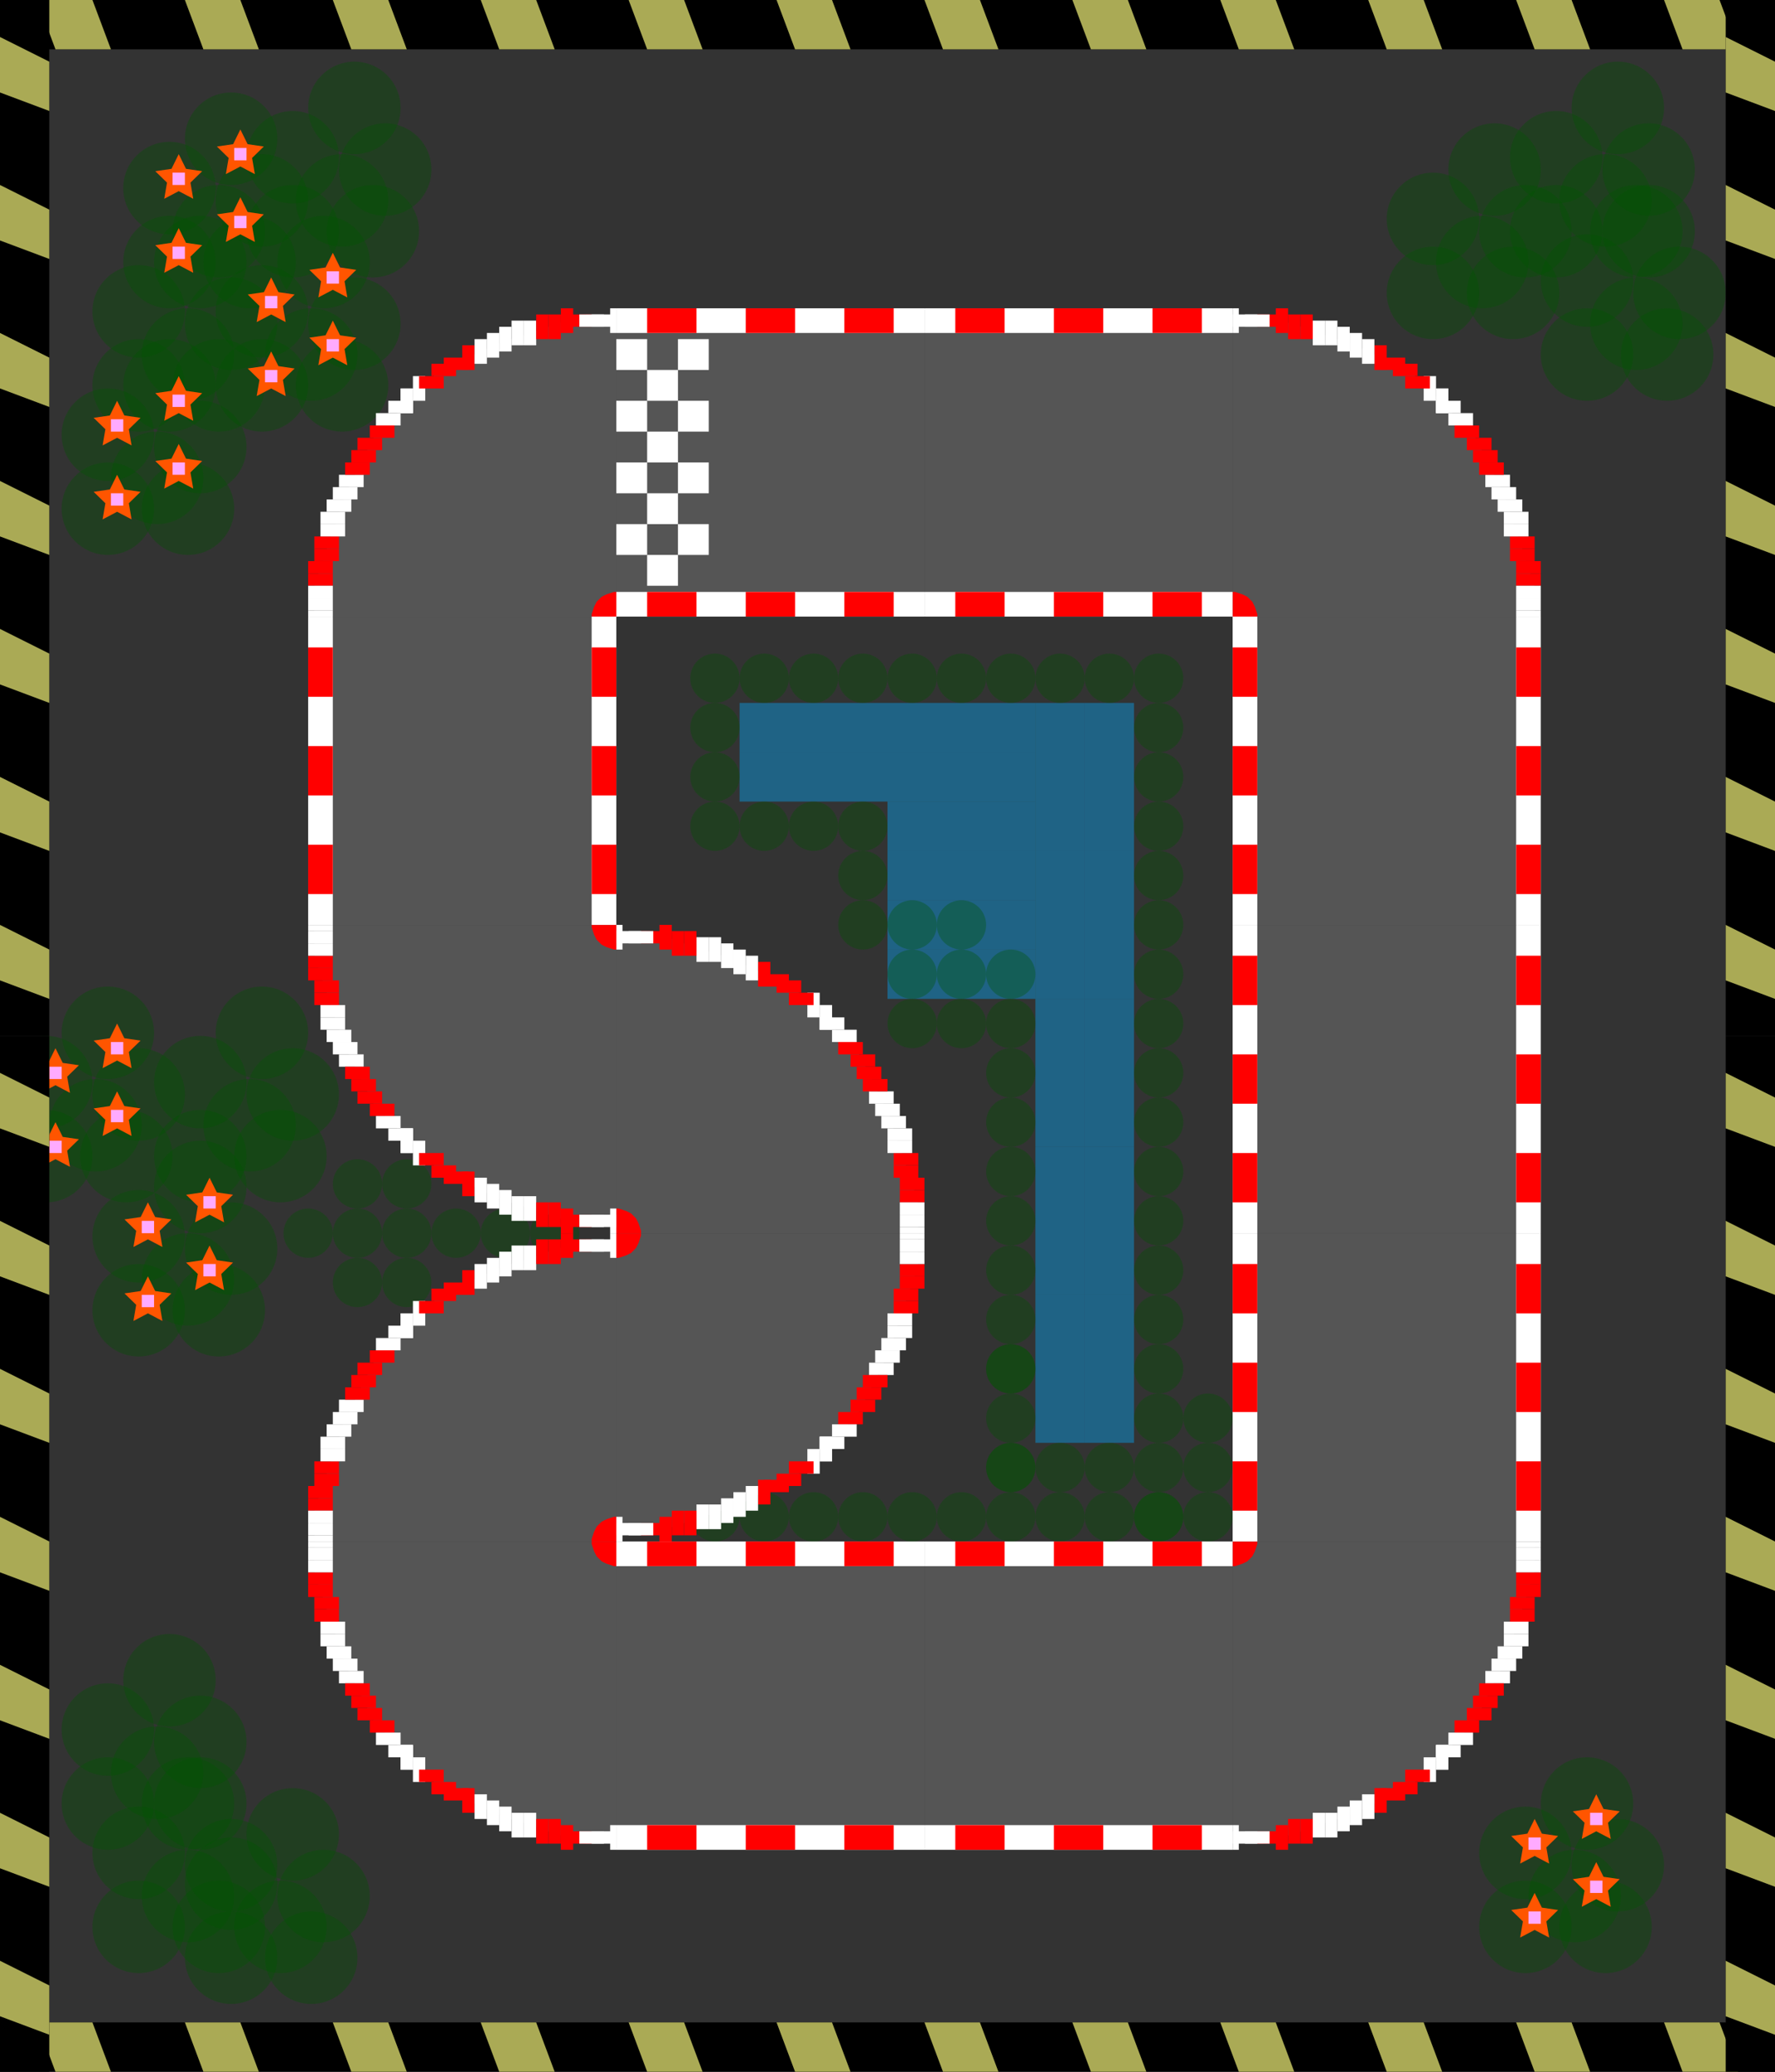 <?xml version="1.0" encoding="UTF-8" standalone="no"?>
<svg width="288px" height="336px" viewBox="0 0 288 336" version="1.1" xmlns="http://www.w3.org/2000/svg" xmlns:xlink="http://www.w3.org/1999/xlink" xmlns:sketch="http://www.bohemiancoding.com/sketch/ns">
    <rect x="0" y="0" width="288" height="336" fill="#333333" stroke="none"/>
    <!-- Generator: Sketch 3.2.2 (9983) - http://www.bohemiancoding.com/sketch -->
    <title>level0_svg</title>
    <desc>Created with Sketch.</desc>
    <defs>
        <rect id="path-1" x="0" y="0" width="144" height="8"></rect>
        <rect id="path-2" x="0" y="0" width="144" height="8"></rect>
        <rect id="path-3" x="0" y="0" width="144" height="8"></rect>
        <rect id="path-4" x="0" y="0" width="144" height="8"></rect>
        <rect id="path-5" x="0" y="0" width="8" height="168"></rect>
        <rect id="path-6" x="0" y="0" width="8" height="168"></rect>
        <rect id="path-7" x="0" y="0" width="8" height="168"></rect>
        <rect id="path-8" x="0" y="0" width="8" height="168"></rect>
    </defs>
    <g id="Level-0" stroke="none" stroke-width="1" fill="none" fill-rule="evenodd" sketch:type="MSPage">
        <g id="level0_svg" sketch:type="MSLayerGroup">
            <g id="vert_water_24" transform="translate(176, 210)" fill="#00AAFF" sketch:type="MSShapeGroup" opacity="0.4">
                <rect x="0" y="0" width="8" height="24"></rect>
            </g>
            <g id="vert_water_24" transform="translate(168, 210)" fill="#00AAFF" sketch:type="MSShapeGroup" opacity="0.4">
                <rect x="0" y="0" width="8" height="24"></rect>
            </g>
            <g id="vert_water_24" transform="translate(176, 186)" fill="#00AAFF" sketch:type="MSShapeGroup" opacity="0.4">
                <rect x="0" y="0" width="8" height="24"></rect>
            </g>
            <g id="vert_water_24" transform="translate(168, 186)" fill="#00AAFF" sketch:type="MSShapeGroup" opacity="0.4">
                <rect x="0" y="0" width="8" height="24"></rect>
            </g>
            <g id="vert_water_24" transform="translate(176, 162)" fill="#00AAFF" sketch:type="MSShapeGroup" opacity="0.4">
                <rect x="0" y="0" width="8" height="24"></rect>
            </g>
            <g id="vert_water_24" transform="translate(168, 162)" fill="#00AAFF" sketch:type="MSShapeGroup" opacity="0.4">
                <rect x="0" y="0" width="8" height="24"></rect>
            </g>
            <g id="vert_water_24" transform="translate(176, 138)" fill="#00AAFF" sketch:type="MSShapeGroup" opacity="0.4">
                <rect x="0" y="0" width="8" height="24"></rect>
            </g>
            <g id="vert_water_24" transform="translate(168, 138)" fill="#00AAFF" sketch:type="MSShapeGroup" opacity="0.4">
                <rect x="0" y="0" width="8" height="24"></rect>
            </g>
            <g id="vert_water_24" transform="translate(176, 114)" fill="#00AAFF" sketch:type="MSShapeGroup" opacity="0.4">
                <rect x="0" y="0" width="8" height="24"></rect>
            </g>
            <g id="vert_water_24" transform="translate(168, 114)" fill="#00AAFF" sketch:type="MSShapeGroup" opacity="0.4">
                <rect x="0" y="0" width="8" height="24"></rect>
            </g>
            <g id="horiz_water_24" transform="translate(144, 154)" fill="#00AAFF" sketch:type="MSShapeGroup" opacity="0.4">
                <rect x="0" y="0" width="24" height="8"></rect>
            </g>
            <g id="horiz_water_24" transform="translate(144, 146)" fill="#00AAFF" sketch:type="MSShapeGroup" opacity="0.4">
                <rect x="0" y="0" width="24" height="8"></rect>
            </g>
            <g id="horiz_water_24" transform="translate(144, 138)" fill="#00AAFF" sketch:type="MSShapeGroup" opacity="0.4">
                <rect x="0" y="0" width="24" height="8"></rect>
            </g>
            <g id="horiz_water_24" transform="translate(144, 130)" fill="#00AAFF" sketch:type="MSShapeGroup" opacity="0.4">
                <rect x="0" y="0" width="24" height="8"></rect>
            </g>
            <g id="horiz_water_24" transform="translate(144, 122)" fill="#00AAFF" sketch:type="MSShapeGroup" opacity="0.4">
                <rect x="0" y="0" width="24" height="8"></rect>
            </g>
            <g id="horiz_water_24" transform="translate(144, 114)" fill="#00AAFF" sketch:type="MSShapeGroup" opacity="0.4">
                <rect x="0" y="0" width="24" height="8"></rect>
            </g>
            <g id="horiz_water_24" transform="translate(120, 122)" fill="#00AAFF" sketch:type="MSShapeGroup" opacity="0.4">
                <rect x="0" y="0" width="24" height="8"></rect>
            </g>
            <g id="horiz_water_24" transform="translate(120, 114)" fill="#00AAFF" sketch:type="MSShapeGroup" opacity="0.4">
                <rect x="0" y="0" width="24" height="8"></rect>
            </g>
            <g id="vert_tree_35" transform="translate(245, 10)" fill="#005500" sketch:type="MSShapeGroup" fill-opacity="0.345">
                <circle id="shrub_15" cx="7.5" cy="27.5" r="7.5"></circle>
                <circle id="shrub_15" cx="7.5" cy="15.5" r="7.5"></circle>
                <circle id="shrub_15" cx="15.5" cy="22.5" r="7.5"></circle>
                <circle id="shrub_15" cx="22.5" cy="17.5" r="7.5"></circle>
                <circle id="shrub_15" cx="17.5" cy="7.5" r="7.5"></circle>
                <circle id="shrub_15" cx="20.5" cy="27.5" r="7.5"></circle>
            </g>
            <g id="vert_tree_35" transform="translate(225, 20)" fill="#005500" sketch:type="MSShapeGroup" fill-opacity="0.345">
                <circle id="shrub_15" cx="7.5" cy="27.5" r="7.5"></circle>
                <circle id="shrub_15" cx="7.5" cy="15.5" r="7.5"></circle>
                <circle id="shrub_15" cx="15.5" cy="22.5" r="7.5"></circle>
                <circle id="shrub_15" cx="22.5" cy="17.5" r="7.5"></circle>
                <circle id="shrub_15" cx="17.5" cy="7.5" r="7.5"></circle>
                <circle id="shrub_15" cx="20.5" cy="27.5" r="7.5"></circle>
            </g>
            <g id="vert_tree_35" transform="translate(250, 30)" fill="#005500" sketch:type="MSShapeGroup" fill-opacity="0.345">
                <circle id="shrub_15" cx="7.5" cy="27.5" r="7.5"></circle>
                <circle id="shrub_15" cx="7.5" cy="15.5" r="7.5"></circle>
                <circle id="shrub_15" cx="15.5" cy="22.5" r="7.5"></circle>
                <circle id="shrub_15" cx="22.5" cy="17.5" r="7.5"></circle>
                <circle id="shrub_15" cx="17.5" cy="7.5" r="7.5"></circle>
                <circle id="shrub_15" cx="20.5" cy="27.5" r="7.5"></circle>
            </g>
            <g id="vert_tree_35" transform="translate(15, 35)" fill="#005500" sketch:type="MSShapeGroup" fill-opacity="0.345">
                <circle id="shrub_15" cx="7.5" cy="27.5" r="7.5"></circle>
                <circle id="shrub_15" cx="7.5" cy="15.5" r="7.5"></circle>
                <circle id="shrub_15" cx="15.5" cy="22.5" r="7.5"></circle>
                <circle id="shrub_15" cx="22.5" cy="17.5" r="7.5"></circle>
                <circle id="shrub_15" cx="17.5" cy="7.5" r="7.5"></circle>
                <circle id="shrub_15" cx="20.5" cy="27.5" r="7.5"></circle>
            </g>
            <g id="vert_tree_35" transform="translate(40, 10)" fill="#005500" sketch:type="MSShapeGroup" fill-opacity="0.345">
                <circle id="shrub_15" cx="7.5" cy="27.5" r="7.5"></circle>
                <circle id="shrub_15" cx="7.5" cy="15.5" r="7.5"></circle>
                <circle id="shrub_15" cx="15.5" cy="22.5" r="7.5"></circle>
                <circle id="shrub_15" cx="22.5" cy="17.5" r="7.5"></circle>
                <circle id="shrub_15" cx="17.5" cy="7.5" r="7.5"></circle>
                <circle id="shrub_15" cx="20.5" cy="27.5" r="7.5"></circle>
            </g>
            <g id="vert_bush_35" transform="translate(20, 15)" sketch:type="MSShapeGroup">
                <circle id="shrub_15" fill-opacity="0.345" fill="#005500" cx="7.5" cy="27.5" r="7.5"></circle>
                <circle id="shrub_15" fill-opacity="0.345" fill="#005500" cx="7.5" cy="15.5" r="7.5"></circle>
                <circle id="shrub_15" fill-opacity="0.345" fill="#005500" cx="15.5" cy="22.5" r="7.5"></circle>
                <circle id="shrub_15" fill-opacity="0.345" fill="#005500" cx="22.5" cy="17.5" r="7.5"></circle>
                <circle id="shrub_15" fill-opacity="0.345" fill="#005500" cx="17.5" cy="7.5" r="7.5"></circle>
                <circle id="shrub_15" fill-opacity="0.345" fill="#005500" cx="20.5" cy="27.5" r="7.5"></circle>
                <polygon id="Star-1" fill="#FF5500" points="9 28 6.649 29.236 7.098 26.618 5.196 24.764 7.824 24.382 9 22 10.176 24.382 12.804 24.764 10.902 26.618 11.351 29.236 "></polygon>
                <polygon id="Star-2" fill="#FF5500" points="9 16 6.649 17.236 7.098 14.618 5.196 12.764 7.824 12.382 9 10 10.176 12.382 12.804 12.764 10.902 14.618 11.351 17.236 "></polygon>
                <polygon id="Star-4" fill="#FF5500" points="19 12 16.649 13.236 17.098 10.618 15.196 8.764 17.824 8.382 19 6 20.176 8.382 22.804 8.764 20.902 10.618 21.351 13.236 "></polygon>
                <polygon id="Star-3" fill="#FF5500" points="19 23 16.649 24.236 17.098 21.618 15.196 19.764 17.824 19.382 19 17 20.176 19.382 22.804 19.764 20.902 21.618 21.351 24.236 "></polygon>
                <rect id="Rectangle-311" fill="#FFAAFF" x="8" y="13" width="2" height="2"></rect>
                <rect id="Rectangle-312" fill="#FFAAFF" x="18" y="9" width="2" height="2"></rect>
                <rect id="Rectangle-313" fill="#FFAAFF" x="8" y="25" width="2" height="2"></rect>
                <rect id="Rectangle-314" fill="#FFAAFF" x="18" y="20" width="2" height="2"></rect>
            </g>
            <g id="vert_bush_35" transform="translate(35, 35)" sketch:type="MSShapeGroup">
                <circle id="shrub_15" fill-opacity="0.345" fill="#005500" cx="7.5" cy="27.5" r="7.5"></circle>
                <circle id="shrub_15" fill-opacity="0.345" fill="#005500" cx="7.5" cy="15.5" r="7.5"></circle>
                <circle id="shrub_15" fill-opacity="0.345" fill="#005500" cx="15.5" cy="22.5" r="7.5"></circle>
                <circle id="shrub_15" fill-opacity="0.345" fill="#005500" cx="22.5" cy="17.5" r="7.5"></circle>
                <circle id="shrub_15" fill-opacity="0.345" fill="#005500" cx="17.5" cy="7.5" r="7.5"></circle>
                <circle id="shrub_15" fill-opacity="0.345" fill="#005500" cx="20.5" cy="27.5" r="7.5"></circle>
                <polygon id="Star-1" fill="#FF5500" points="9 28 6.649 29.236 7.098 26.618 5.196 24.764 7.824 24.382 9 22 10.176 24.382 12.804 24.764 10.902 26.618 11.351 29.236 "></polygon>
                <polygon id="Star-2" fill="#FF5500" points="9 16 6.649 17.236 7.098 14.618 5.196 12.764 7.824 12.382 9 10 10.176 12.382 12.804 12.764 10.902 14.618 11.351 17.236 "></polygon>
                <polygon id="Star-4" fill="#FF5500" points="19 12 16.649 13.236 17.098 10.618 15.196 8.764 17.824 8.382 19 6 20.176 8.382 22.804 8.764 20.902 10.618 21.351 13.236 "></polygon>
                <polygon id="Star-3" fill="#FF5500" points="19 23 16.649 24.236 17.098 21.618 15.196 19.764 17.824 19.382 19 17 20.176 19.382 22.804 19.764 20.902 21.618 21.351 24.236 "></polygon>
                <rect id="Rectangle-311" fill="#FFAAFF" x="8" y="13" width="2" height="2"></rect>
                <rect id="Rectangle-312" fill="#FFAAFF" x="18" y="9" width="2" height="2"></rect>
                <rect id="Rectangle-313" fill="#FFAAFF" x="8" y="25" width="2" height="2"></rect>
                <rect id="Rectangle-314" fill="#FFAAFF" x="18" y="20" width="2" height="2"></rect>
            </g>
            <g id="vert_bush_35" transform="translate(10, 55)" sketch:type="MSShapeGroup">
                <circle id="shrub_15" fill-opacity="0.345" fill="#005500" cx="7.5" cy="27.5" r="7.5"></circle>
                <circle id="shrub_15" fill-opacity="0.345" fill="#005500" cx="7.5" cy="15.5" r="7.5"></circle>
                <circle id="shrub_15" fill-opacity="0.345" fill="#005500" cx="15.5" cy="22.5" r="7.5"></circle>
                <circle id="shrub_15" fill-opacity="0.345" fill="#005500" cx="22.5" cy="17.5" r="7.5"></circle>
                <circle id="shrub_15" fill-opacity="0.345" fill="#005500" cx="17.5" cy="7.5" r="7.5"></circle>
                <circle id="shrub_15" fill-opacity="0.345" fill="#005500" cx="20.5" cy="27.5" r="7.5"></circle>
                <polygon id="Star-1" fill="#FF5500" points="9 28 6.649 29.236 7.098 26.618 5.196 24.764 7.824 24.382 9 22 10.176 24.382 12.804 24.764 10.902 26.618 11.351 29.236 "></polygon>
                <polygon id="Star-2" fill="#FF5500" points="9 16 6.649 17.236 7.098 14.618 5.196 12.764 7.824 12.382 9 10 10.176 12.382 12.804 12.764 10.902 14.618 11.351 17.236 "></polygon>
                <polygon id="Star-4" fill="#FF5500" points="19 12 16.649 13.236 17.098 10.618 15.196 8.764 17.824 8.382 19 6 20.176 8.382 22.804 8.764 20.902 10.618 21.351 13.236 "></polygon>
                <polygon id="Star-3" fill="#FF5500" points="19 23 16.649 24.236 17.098 21.618 15.196 19.764 17.824 19.382 19 17 20.176 19.382 22.804 19.764 20.902 21.618 21.351 24.236 "></polygon>
                <rect id="Rectangle-311" fill="#FFAAFF" x="8" y="13" width="2" height="2"></rect>
                <rect id="Rectangle-312" fill="#FFAAFF" x="18" y="9" width="2" height="2"></rect>
                <rect id="Rectangle-313" fill="#FFAAFF" x="8" y="25" width="2" height="2"></rect>
                <rect id="Rectangle-314" fill="#FFAAFF" x="18" y="20" width="2" height="2"></rect>
            </g>
            <g id="vert_tree_35" transform="translate(15, 285)" fill="#005500" sketch:type="MSShapeGroup" fill-opacity="0.345">
                <circle id="shrub_15" cx="7.5" cy="27.5" r="7.5"></circle>
                <circle id="shrub_15" cx="7.5" cy="15.5" r="7.5"></circle>
                <circle id="shrub_15" cx="15.5" cy="22.5" r="7.5"></circle>
                <circle id="shrub_15" cx="22.5" cy="17.5" r="7.5"></circle>
                <circle id="shrub_15" cx="17.5" cy="7.5" r="7.5"></circle>
                <circle id="shrub_15" cx="20.5" cy="27.5" r="7.5"></circle>
            </g>
            <g id="vert_tree_35" transform="translate(10, 265)" fill="#005500" sketch:type="MSShapeGroup" fill-opacity="0.345">
                <circle id="shrub_15" cx="7.5" cy="27.5" r="7.5"></circle>
                <circle id="shrub_15" cx="7.5" cy="15.5" r="7.5"></circle>
                <circle id="shrub_15" cx="15.5" cy="22.5" r="7.5"></circle>
                <circle id="shrub_15" cx="22.5" cy="17.5" r="7.5"></circle>
                <circle id="shrub_15" cx="17.5" cy="7.5" r="7.5"></circle>
                <circle id="shrub_15" cx="20.5" cy="27.5" r="7.5"></circle>
            </g>
            <g id="vert_tree_35" transform="translate(30, 290)" fill="#005500" sketch:type="MSShapeGroup" fill-opacity="0.345">
                <circle id="shrub_15" cx="7.5" cy="27.5" r="7.5"></circle>
                <circle id="shrub_15" cx="7.5" cy="15.5" r="7.5"></circle>
                <circle id="shrub_15" cx="15.5" cy="22.5" r="7.5"></circle>
                <circle id="shrub_15" cx="22.5" cy="17.5" r="7.5"></circle>
                <circle id="shrub_15" cx="17.5" cy="7.5" r="7.5"></circle>
                <circle id="shrub_15" cx="20.5" cy="27.5" r="7.5"></circle>
            </g>
            <g id="vert_tree_35" transform="translate(25, 160)" fill="#005500" sketch:type="MSShapeGroup" fill-opacity="0.345">
                <circle id="shrub_15" cx="7.5" cy="27.5" r="7.5"></circle>
                <circle id="shrub_15" cx="7.5" cy="15.5" r="7.5"></circle>
                <circle id="shrub_15" cx="15.5" cy="22.5" r="7.5"></circle>
                <circle id="shrub_15" cx="22.5" cy="17.5" r="7.5"></circle>
                <circle id="shrub_15" cx="17.5" cy="7.5" r="7.5"></circle>
                <circle id="shrub_15" cx="20.5" cy="27.5" r="7.5"></circle>
            </g>
            <g id="vert_bush_35" transform="translate(0, 160)" sketch:type="MSShapeGroup">
                <circle id="shrub_15" fill-opacity="0.345" fill="#005500" cx="7.5" cy="27.5" r="7.5"></circle>
                <circle id="shrub_15" fill-opacity="0.345" fill="#005500" cx="7.5" cy="15.5" r="7.5"></circle>
                <circle id="shrub_15" fill-opacity="0.345" fill="#005500" cx="15.5" cy="22.5" r="7.5"></circle>
                <circle id="shrub_15" fill-opacity="0.345" fill="#005500" cx="22.5" cy="17.5" r="7.5"></circle>
                <circle id="shrub_15" fill-opacity="0.345" fill="#005500" cx="17.5" cy="7.5" r="7.5"></circle>
                <circle id="shrub_15" fill-opacity="0.345" fill="#005500" cx="20.5" cy="27.5" r="7.5"></circle>
                <polygon id="Star-1" fill="#FF5500" points="9 28 6.649 29.236 7.098 26.618 5.196 24.764 7.824 24.382 9 22 10.176 24.382 12.804 24.764 10.902 26.618 11.351 29.236 "></polygon>
                <polygon id="Star-2" fill="#FF5500" points="9 16 6.649 17.236 7.098 14.618 5.196 12.764 7.824 12.382 9 10 10.176 12.382 12.804 12.764 10.902 14.618 11.351 17.236 "></polygon>
                <polygon id="Star-4" fill="#FF5500" points="19 12 16.649 13.236 17.098 10.618 15.196 8.764 17.824 8.382 19 6 20.176 8.382 22.804 8.764 20.902 10.618 21.351 13.236 "></polygon>
                <polygon id="Star-3" fill="#FF5500" points="19 23 16.649 24.236 17.098 21.618 15.196 19.764 17.824 19.382 19 17 20.176 19.382 22.804 19.764 20.902 21.618 21.351 24.236 "></polygon>
                <rect id="Rectangle-311" fill="#FFAAFF" x="8" y="13" width="2" height="2"></rect>
                <rect id="Rectangle-312" fill="#FFAAFF" x="18" y="9" width="2" height="2"></rect>
                <rect id="Rectangle-313" fill="#FFAAFF" x="8" y="25" width="2" height="2"></rect>
                <rect id="Rectangle-314" fill="#FFAAFF" x="18" y="20" width="2" height="2"></rect>
            </g>
            <g id="vert_bush_35" transform="translate(15, 185)" sketch:type="MSShapeGroup">
                <circle id="shrub_15" fill-opacity="0.345" fill="#005500" cx="7.5" cy="27.5" r="7.5"></circle>
                <circle id="shrub_15" fill-opacity="0.345" fill="#005500" cx="7.5" cy="15.5" r="7.5"></circle>
                <circle id="shrub_15" fill-opacity="0.345" fill="#005500" cx="15.5" cy="22.5" r="7.5"></circle>
                <circle id="shrub_15" fill-opacity="0.345" fill="#005500" cx="22.5" cy="17.5" r="7.5"></circle>
                <circle id="shrub_15" fill-opacity="0.345" fill="#005500" cx="17.5" cy="7.5" r="7.5"></circle>
                <circle id="shrub_15" fill-opacity="0.345" fill="#005500" cx="20.5" cy="27.5" r="7.5"></circle>
                <polygon id="Star-1" fill="#FF5500" points="9 28 6.649 29.236 7.098 26.618 5.196 24.764 7.824 24.382 9 22 10.176 24.382 12.804 24.764 10.902 26.618 11.351 29.236 "></polygon>
                <polygon id="Star-2" fill="#FF5500" points="9 16 6.649 17.236 7.098 14.618 5.196 12.764 7.824 12.382 9 10 10.176 12.382 12.804 12.764 10.902 14.618 11.351 17.236 "></polygon>
                <polygon id="Star-4" fill="#FF5500" points="19 12 16.649 13.236 17.098 10.618 15.196 8.764 17.824 8.382 19 6 20.176 8.382 22.804 8.764 20.902 10.618 21.351 13.236 "></polygon>
                <polygon id="Star-3" fill="#FF5500" points="19 23 16.649 24.236 17.098 21.618 15.196 19.764 17.824 19.382 19 17 20.176 19.382 22.804 19.764 20.902 21.618 21.351 24.236 "></polygon>
                <rect id="Rectangle-311" fill="#FFAAFF" x="8" y="13" width="2" height="2"></rect>
                <rect id="Rectangle-312" fill="#FFAAFF" x="18" y="9" width="2" height="2"></rect>
                <rect id="Rectangle-313" fill="#FFAAFF" x="8" y="25" width="2" height="2"></rect>
                <rect id="Rectangle-314" fill="#FFAAFF" x="18" y="20" width="2" height="2"></rect>
            </g>
            <g id="vert_bush_35" transform="translate(240, 285)" sketch:type="MSShapeGroup">
                <circle id="shrub_15" fill-opacity="0.345" fill="#005500" cx="7.5" cy="27.5" r="7.5"></circle>
                <circle id="shrub_15" fill-opacity="0.345" fill="#005500" cx="7.5" cy="15.5" r="7.5"></circle>
                <circle id="shrub_15" fill-opacity="0.345" fill="#005500" cx="15.5" cy="22.5" r="7.5"></circle>
                <circle id="shrub_15" fill-opacity="0.345" fill="#005500" cx="22.5" cy="17.5" r="7.5"></circle>
                <circle id="shrub_15" fill-opacity="0.345" fill="#005500" cx="17.5" cy="7.5" r="7.5"></circle>
                <circle id="shrub_15" fill-opacity="0.345" fill="#005500" cx="20.5" cy="27.5" r="7.5"></circle>
                <polygon id="Star-1" fill="#FF5500" points="9 28 6.649 29.236 7.098 26.618 5.196 24.764 7.824 24.382 9 22 10.176 24.382 12.804 24.764 10.902 26.618 11.351 29.236 "></polygon>
                <polygon id="Star-2" fill="#FF5500" points="9 16 6.649 17.236 7.098 14.618 5.196 12.764 7.824 12.382 9 10 10.176 12.382 12.804 12.764 10.902 14.618 11.351 17.236 "></polygon>
                <polygon id="Star-4" fill="#FF5500" points="19 12 16.649 13.236 17.098 10.618 15.196 8.764 17.824 8.382 19 6 20.176 8.382 22.804 8.764 20.902 10.618 21.351 13.236 "></polygon>
                <polygon id="Star-3" fill="#FF5500" points="19 23 16.649 24.236 17.098 21.618 15.196 19.764 17.824 19.382 19 17 20.176 19.382 22.804 19.764 20.902 21.618 21.351 24.236 "></polygon>
                <rect id="Rectangle-311" fill="#FFAAFF" x="8" y="13" width="2" height="2"></rect>
                <rect id="Rectangle-312" fill="#FFAAFF" x="18" y="9" width="2" height="2"></rect>
                <rect id="Rectangle-313" fill="#FFAAFF" x="8" y="25" width="2" height="2"></rect>
                <rect id="Rectangle-314" fill="#FFAAFF" x="18" y="20" width="2" height="2"></rect>
            </g>
            <g id="shrub_8" transform="translate(54, 204)" fill-opacity="0.345" fill="#005500" sketch:type="MSShapeGroup">
                <circle cx="4" cy="4" r="4"></circle>
            </g>
            <g id="shrub_8" transform="translate(62, 204)" fill-opacity="0.345" fill="#005500" sketch:type="MSShapeGroup">
                <circle cx="4" cy="4" r="4"></circle>
            </g>
            <g id="horiz_shrub_24" transform="translate(70, 196)" fill="#005500" sketch:type="MSShapeGroup" fill-opacity="0.345">
                <circle id="Oval-2" cx="12" cy="4" r="4"></circle>
                <circle id="Oval-4" cx="20" cy="4" r="4"></circle>
                <circle id="Oval-3" cx="4" cy="4" r="4"></circle>
            </g>
            <g id="horiz_shrub_24" transform="translate(46, 196)" fill="#005500" sketch:type="MSShapeGroup" fill-opacity="0.345">
                <circle id="Oval-2" cx="12" cy="4" r="4"></circle>
                <circle id="Oval-4" cx="20" cy="4" r="4"></circle>
                <circle id="Oval-3" cx="4" cy="4" r="4"></circle>
            </g>
            <g id="shrub_8" transform="translate(54, 188)" fill-opacity="0.345" fill="#005500" sketch:type="MSShapeGroup">
                <circle cx="4" cy="4" r="4"></circle>
            </g>
            <g id="shrub_8" transform="translate(62, 188)" fill-opacity="0.345" fill="#005500" sketch:type="MSShapeGroup">
                <circle cx="4" cy="4" r="4"></circle>
            </g>
            <g id="horiz_shrub_24" transform="translate(160, 106)" fill="#005500" sketch:type="MSShapeGroup" fill-opacity="0.345">
                <circle id="Oval-2" cx="12" cy="4" r="4"></circle>
                <circle id="Oval-4" cx="20" cy="4" r="4"></circle>
                <circle id="Oval-3" cx="4" cy="4" r="4"></circle>
            </g>
            <g id="horiz_shrub_24" transform="translate(136, 106)" fill="#005500" sketch:type="MSShapeGroup" fill-opacity="0.345">
                <circle id="Oval-2" cx="12" cy="4" r="4"></circle>
                <circle id="Oval-4" cx="20" cy="4" r="4"></circle>
                <circle id="Oval-3" cx="4" cy="4" r="4"></circle>
            </g>
            <g id="shrub_8" transform="translate(112, 106)" fill-opacity="0.345" fill="#005500" sketch:type="MSShapeGroup">
                <circle cx="4" cy="4" r="4"></circle>
            </g>
            <g id="shrub_8" transform="translate(128, 106)" fill-opacity="0.345" fill="#005500" sketch:type="MSShapeGroup">
                <circle cx="4" cy="4" r="4"></circle>
            </g>
            <g id="shrub_8" transform="translate(120, 106)" fill-opacity="0.345" fill="#005500" sketch:type="MSShapeGroup">
                <circle cx="4" cy="4" r="4"></circle>
            </g>
            <g id="vert_shrub_24" transform="translate(112, 114)" fill="#005500" sketch:type="MSShapeGroup" fill-opacity="0.345">
                <circle id="Oval-4" cx="4" cy="4" r="4"></circle>
                <circle id="Oval-2" cx="4" cy="12" r="4"></circle>
                <circle id="Oval-3" cx="4" cy="20" r="4"></circle>
            </g>
            <g id="shrub_8" transform="translate(120, 130)" fill-opacity="0.345" fill="#005500" sketch:type="MSShapeGroup">
                <circle cx="4" cy="4" r="4"></circle>
            </g>
            <g id="shrub_8" transform="translate(128, 130)" fill-opacity="0.345" fill="#005500" sketch:type="MSShapeGroup">
                <circle cx="4" cy="4" r="4"></circle>
            </g>
            <g id="vert_shrub_24" transform="translate(136, 130)" fill="#005500" sketch:type="MSShapeGroup" fill-opacity="0.345">
                <circle id="Oval-4" cx="4" cy="4" r="4"></circle>
                <circle id="Oval-2" cx="4" cy="12" r="4"></circle>
                <circle id="Oval-3" cx="4" cy="20" r="4"></circle>
            </g>
            <g id="vert_shrub_24" transform="translate(144, 146)" fill="#005500" sketch:type="MSShapeGroup" fill-opacity="0.345">
                <circle id="Oval-4" cx="4" cy="4" r="4"></circle>
                <circle id="Oval-2" cx="4" cy="12" r="4"></circle>
                <circle id="Oval-3" cx="4" cy="20" r="4"></circle>
            </g>
            <g id="vert_shrub_24" transform="translate(152, 146)" fill="#005500" sketch:type="MSShapeGroup" fill-opacity="0.345">
                <circle id="Oval-4" cx="4" cy="4" r="4"></circle>
                <circle id="Oval-2" cx="4" cy="12" r="4"></circle>
                <circle id="Oval-3" cx="4" cy="20" r="4"></circle>
            </g>
            <g id="vert_shrub_24" transform="translate(160, 154)" fill="#005500" sketch:type="MSShapeGroup" fill-opacity="0.345">
                <circle id="Oval-4" cx="4" cy="4" r="4"></circle>
                <circle id="Oval-2" cx="4" cy="12" r="4"></circle>
                <circle id="Oval-3" cx="4" cy="20" r="4"></circle>
            </g>
            <g id="vert_shrub_24" transform="translate(160, 178)" fill="#005500" sketch:type="MSShapeGroup" fill-opacity="0.345">
                <circle id="Oval-4" cx="4" cy="4" r="4"></circle>
                <circle id="Oval-2" cx="4" cy="12" r="4"></circle>
                <circle id="Oval-3" cx="4" cy="20" r="4"></circle>
            </g>
            <g id="vert_shrub_24" transform="translate(160, 202)" fill="#005500" sketch:type="MSShapeGroup" fill-opacity="0.345">
                <circle id="Oval-4" cx="4" cy="4" r="4"></circle>
                <circle id="Oval-2" cx="4" cy="12" r="4"></circle>
                <circle id="Oval-3" cx="4" cy="20" r="4"></circle>
            </g>
            <g id="horiz_shrub_24" transform="translate(160, 234)" fill="#005500" sketch:type="MSShapeGroup" fill-opacity="0.345">
                <circle id="Oval-2" cx="12" cy="4" r="4"></circle>
                <circle id="Oval-4" cx="20" cy="4" r="4"></circle>
                <circle id="Oval-3" cx="4" cy="4" r="4"></circle>
            </g>
            <g id="vert_shrub_24" transform="translate(184, 202)" fill="#005500" sketch:type="MSShapeGroup" fill-opacity="0.345">
                <circle id="Oval-4" cx="4" cy="4" r="4"></circle>
                <circle id="Oval-2" cx="4" cy="12" r="4"></circle>
                <circle id="Oval-3" cx="4" cy="20" r="4"></circle>
            </g>
            <g id="vert_shrub_24" transform="translate(184, 178)" fill="#005500" sketch:type="MSShapeGroup" fill-opacity="0.345">
                <circle id="Oval-4" cx="4" cy="4" r="4"></circle>
                <circle id="Oval-2" cx="4" cy="12" r="4"></circle>
                <circle id="Oval-3" cx="4" cy="20" r="4"></circle>
            </g>
            <g id="vert_shrub_24" transform="translate(184, 154)" fill="#005500" sketch:type="MSShapeGroup" fill-opacity="0.345">
                <circle id="Oval-4" cx="4" cy="4" r="4"></circle>
                <circle id="Oval-2" cx="4" cy="12" r="4"></circle>
                <circle id="Oval-3" cx="4" cy="20" r="4"></circle>
            </g>
            <g id="vert_shrub_24" transform="translate(184, 130)" fill="#005500" sketch:type="MSShapeGroup" fill-opacity="0.345">
                <circle id="Oval-4" cx="4" cy="4" r="4"></circle>
                <circle id="Oval-2" cx="4" cy="12" r="4"></circle>
                <circle id="Oval-3" cx="4" cy="20" r="4"></circle>
            </g>
            <g id="vert_shrub_24" transform="translate(184, 106)" fill="#005500" sketch:type="MSShapeGroup" fill-opacity="0.345">
                <circle id="Oval-4" cx="4" cy="4" r="4"></circle>
                <circle id="Oval-2" cx="4" cy="12" r="4"></circle>
                <circle id="Oval-3" cx="4" cy="20" r="4"></circle>
            </g>
            <g id="shrub_8" transform="translate(112, 242)" fill-opacity="0.345" fill="#005500" sketch:type="MSShapeGroup">
                <circle cx="4" cy="4" r="4"></circle>
            </g>
            <g id="horiz_shrub_24" transform="translate(120, 242)" fill="#005500" sketch:type="MSShapeGroup" fill-opacity="0.345">
                <circle id="Oval-2" cx="12" cy="4" r="4"></circle>
                <circle id="Oval-4" cx="20" cy="4" r="4"></circle>
                <circle id="Oval-3" cx="4" cy="4" r="4"></circle>
            </g>
            <g id="horiz_shrub_24" transform="translate(144, 242)" fill="#005500" sketch:type="MSShapeGroup" fill-opacity="0.345">
                <circle id="Oval-2" cx="12" cy="4" r="4"></circle>
                <circle id="Oval-4" cx="20" cy="4" r="4"></circle>
                <circle id="Oval-3" cx="4" cy="4" r="4"></circle>
            </g>
            <g id="horiz_shrub_24" transform="translate(168, 242)" fill="#005500" sketch:type="MSShapeGroup" fill-opacity="0.345">
                <circle id="Oval-2" cx="12" cy="4" r="4"></circle>
                <circle id="Oval-4" cx="20" cy="4" r="4"></circle>
                <circle id="Oval-3" cx="4" cy="4" r="4"></circle>
            </g>
            <g id="vert_shrub_24" transform="translate(192, 226)" fill="#005500" sketch:type="MSShapeGroup" fill-opacity="0.345">
                <circle id="Oval-4" cx="4" cy="4" r="4"></circle>
                <circle id="Oval-2" cx="4" cy="12" r="4"></circle>
                <circle id="Oval-3" cx="4" cy="20" r="4"></circle>
            </g>
            <g id="vert_shrub_24" transform="translate(184, 226)" fill="#005500" sketch:type="MSShapeGroup" fill-opacity="0.345">
                <circle id="Oval-4" cx="4" cy="4" r="4"></circle>
                <circle id="Oval-2" cx="4" cy="12" r="4"></circle>
                <circle id="Oval-3" cx="4" cy="20" r="4"></circle>
            </g>
            <g id="vert_shrub_24" transform="translate(160, 218)" fill="#005500" sketch:type="MSShapeGroup" fill-opacity="0.345">
                <circle id="Oval-4" cx="4" cy="4" r="4"></circle>
                <circle id="Oval-2" cx="4" cy="12" r="4"></circle>
                <circle id="Oval-3" cx="4" cy="20" r="4"></circle>
            </g>
            <g id="horiz_wall_144">
                <g id="Rectangle-1">
                    <use fill="none" sketch:type="MSShapeGroup" xlink:href="#path-1"></use>
                    <use fill="#000000" fill-rule="evenodd" xlink:href="#path-1"></use>
                </g>
                <path d="M126,0 L135,0 L138,8 L129,8 L126,0 Z" id="Rectangle-6" fill="#AAAA55" sketch:type="MSShapeGroup"></path>
                <path d="M102,0 L111,0 L114,8 L105,8 L102,0 Z" id="Rectangle-7" fill="#AAAA55" sketch:type="MSShapeGroup"></path>
                <path d="M78,0 L87,0 L90,8 L81,8 L78,0 Z" id="Rectangle-8" fill="#AAAA55" sketch:type="MSShapeGroup"></path>
                <path d="M54,0 L63,0 L66,8 L57,8 L54,0 Z" id="Rectangle-9" fill="#AAAA55" sketch:type="MSShapeGroup"></path>
                <path d="M30,0 L39,0 L42,8 L33,8 L30,0 Z" id="Rectangle-10" fill="#AAAA55" sketch:type="MSShapeGroup"></path>
                <path d="M6,0 L15,0 L18,8 L9,8 L6,0 Z" id="Rectangle-11" fill="#AAAA55" sketch:type="MSShapeGroup"></path>
            </g>
            <g id="horiz_wall_144" transform="translate(144, 0)">
                <g id="Rectangle-1">
                    <use fill="none" sketch:type="MSShapeGroup" xlink:href="#path-2"></use>
                    <use fill="#000000" fill-rule="evenodd" xlink:href="#path-2"></use>
                </g>
                <path d="M126,0 L135,0 L138,8 L129,8 L126,0 Z" id="Rectangle-6" fill="#AAAA55" sketch:type="MSShapeGroup"></path>
                <path d="M102,0 L111,0 L114,8 L105,8 L102,0 Z" id="Rectangle-7" fill="#AAAA55" sketch:type="MSShapeGroup"></path>
                <path d="M78,0 L87,0 L90,8 L81,8 L78,0 Z" id="Rectangle-8" fill="#AAAA55" sketch:type="MSShapeGroup"></path>
                <path d="M54,0 L63,0 L66,8 L57,8 L54,0 Z" id="Rectangle-9" fill="#AAAA55" sketch:type="MSShapeGroup"></path>
                <path d="M30,0 L39,0 L42,8 L33,8 L30,0 Z" id="Rectangle-10" fill="#AAAA55" sketch:type="MSShapeGroup"></path>
                <path d="M6,0 L15,0 L18,8 L9,8 L6,0 Z" id="Rectangle-11" fill="#AAAA55" sketch:type="MSShapeGroup"></path>
            </g>
            <g id="horiz_wall_144" transform="translate(0, 328)">
                <g id="Rectangle-1">
                    <use fill="none" sketch:type="MSShapeGroup" xlink:href="#path-3"></use>
                    <use fill="#000000" fill-rule="evenodd" xlink:href="#path-3"></use>
                </g>
                <path d="M126,0 L135,0 L138,8 L129,8 L126,0 Z" id="Rectangle-6" fill="#AAAA55" sketch:type="MSShapeGroup"></path>
                <path d="M102,0 L111,0 L114,8 L105,8 L102,0 Z" id="Rectangle-7" fill="#AAAA55" sketch:type="MSShapeGroup"></path>
                <path d="M78,0 L87,0 L90,8 L81,8 L78,0 Z" id="Rectangle-8" fill="#AAAA55" sketch:type="MSShapeGroup"></path>
                <path d="M54,0 L63,0 L66,8 L57,8 L54,0 Z" id="Rectangle-9" fill="#AAAA55" sketch:type="MSShapeGroup"></path>
                <path d="M30,0 L39,0 L42,8 L33,8 L30,0 Z" id="Rectangle-10" fill="#AAAA55" sketch:type="MSShapeGroup"></path>
                <path d="M6,0 L15,0 L18,8 L9,8 L6,0 Z" id="Rectangle-11" fill="#AAAA55" sketch:type="MSShapeGroup"></path>
            </g>
            <g id="horiz_wall_144" transform="translate(144, 328)">
                <g id="Rectangle-1">
                    <use fill="none" sketch:type="MSShapeGroup" xlink:href="#path-4"></use>
                    <use fill="#000000" fill-rule="evenodd" xlink:href="#path-4"></use>
                </g>
                <path d="M126,0 L135,0 L138,8 L129,8 L126,0 Z" id="Rectangle-6" fill="#AAAA55" sketch:type="MSShapeGroup"></path>
                <path d="M102,0 L111,0 L114,8 L105,8 L102,0 Z" id="Rectangle-7" fill="#AAAA55" sketch:type="MSShapeGroup"></path>
                <path d="M78,0 L87,0 L90,8 L81,8 L78,0 Z" id="Rectangle-8" fill="#AAAA55" sketch:type="MSShapeGroup"></path>
                <path d="M54,0 L63,0 L66,8 L57,8 L54,0 Z" id="Rectangle-9" fill="#AAAA55" sketch:type="MSShapeGroup"></path>
                <path d="M30,0 L39,0 L42,8 L33,8 L30,0 Z" id="Rectangle-10" fill="#AAAA55" sketch:type="MSShapeGroup"></path>
                <path d="M6,0 L15,0 L18,8 L9,8 L6,0 Z" id="Rectangle-11" fill="#AAAA55" sketch:type="MSShapeGroup"></path>
            </g>
            <g id="vert_wall_168">
                <g id="Rectangle-1">
                    <use fill="none" sketch:type="MSShapeGroup" xlink:href="#path-5"></use>
                    <use fill="#000000" fill-rule="evenodd" xlink:href="#path-5"></use>
                </g>
                <path d="M0,6 L8,10 L8,18 L0,15 L0,6 Z" id="Rectangle-326" fill="#AAAA55" sketch:type="MSShapeGroup"></path>
                <path d="M0,30 L8,34 L8,42 L0,39 L0,30 Z" id="Rectangle-327" fill="#AAAA55" sketch:type="MSShapeGroup"></path>
                <path d="M0,54 L8,58 L8,66 L0,63 L0,54 Z" id="Rectangle-328" fill="#AAAA55" sketch:type="MSShapeGroup"></path>
                <path d="M0,78 L8,82 L8,90 L0,87 L0,78 Z" id="Rectangle-329" fill="#AAAA55" sketch:type="MSShapeGroup"></path>
                <path d="M0,102 L8,106 L8,114 L0,111 L0,102 Z" id="Rectangle-330" fill="#AAAA55" sketch:type="MSShapeGroup"></path>
                <path d="M0,126 L8,130 L8,138 L0,135 L0,126 Z" id="Rectangle-331" fill="#AAAA55" sketch:type="MSShapeGroup"></path>
                <path d="M0,150 L8,154 L8,162 L0,159 L0,150 Z" id="Rectangle-332" fill="#AAAA55" sketch:type="MSShapeGroup"></path>
            </g>
            <g id="vert_wall_168" transform="translate(0, 168)">
                <g id="Rectangle-1">
                    <use fill="none" sketch:type="MSShapeGroup" xlink:href="#path-6"></use>
                    <use fill="#000000" fill-rule="evenodd" xlink:href="#path-6"></use>
                </g>
                <path d="M0,6 L8,10 L8,18 L0,15 L0,6 Z" id="Rectangle-326" fill="#AAAA55" sketch:type="MSShapeGroup"></path>
                <path d="M0,30 L8,34 L8,42 L0,39 L0,30 Z" id="Rectangle-327" fill="#AAAA55" sketch:type="MSShapeGroup"></path>
                <path d="M0,54 L8,58 L8,66 L0,63 L0,54 Z" id="Rectangle-328" fill="#AAAA55" sketch:type="MSShapeGroup"></path>
                <path d="M0,78 L8,82 L8,90 L0,87 L0,78 Z" id="Rectangle-329" fill="#AAAA55" sketch:type="MSShapeGroup"></path>
                <path d="M0,102 L8,106 L8,114 L0,111 L0,102 Z" id="Rectangle-330" fill="#AAAA55" sketch:type="MSShapeGroup"></path>
                <path d="M0,126 L8,130 L8,138 L0,135 L0,126 Z" id="Rectangle-331" fill="#AAAA55" sketch:type="MSShapeGroup"></path>
                <path d="M0,150 L8,154 L8,162 L0,159 L0,150 Z" id="Rectangle-332" fill="#AAAA55" sketch:type="MSShapeGroup"></path>
            </g>
            <g id="vert_wall_168" transform="translate(280, 0)">
                <g id="Rectangle-1">
                    <use fill="none" sketch:type="MSShapeGroup" xlink:href="#path-7"></use>
                    <use fill="#000000" fill-rule="evenodd" xlink:href="#path-7"></use>
                </g>
                <path d="M0,6 L8,10 L8,18 L0,15 L0,6 Z" id="Rectangle-326" fill="#AAAA55" sketch:type="MSShapeGroup"></path>
                <path d="M0,30 L8,34 L8,42 L0,39 L0,30 Z" id="Rectangle-327" fill="#AAAA55" sketch:type="MSShapeGroup"></path>
                <path d="M0,54 L8,58 L8,66 L0,63 L0,54 Z" id="Rectangle-328" fill="#AAAA55" sketch:type="MSShapeGroup"></path>
                <path d="M0,78 L8,82 L8,90 L0,87 L0,78 Z" id="Rectangle-329" fill="#AAAA55" sketch:type="MSShapeGroup"></path>
                <path d="M0,102 L8,106 L8,114 L0,111 L0,102 Z" id="Rectangle-330" fill="#AAAA55" sketch:type="MSShapeGroup"></path>
                <path d="M0,126 L8,130 L8,138 L0,135 L0,126 Z" id="Rectangle-331" fill="#AAAA55" sketch:type="MSShapeGroup"></path>
                <path d="M0,150 L8,154 L8,162 L0,159 L0,150 Z" id="Rectangle-332" fill="#AAAA55" sketch:type="MSShapeGroup"></path>
            </g>
            <g id="vert_wall_168" transform="translate(280, 168)">
                <g id="Rectangle-1">
                    <use fill="none" sketch:type="MSShapeGroup" xlink:href="#path-8"></use>
                    <use fill="#000000" fill-rule="evenodd" xlink:href="#path-8"></use>
                </g>
                <path d="M0,6 L8,10 L8,18 L0,15 L0,6 Z" id="Rectangle-326" fill="#AAAA55" sketch:type="MSShapeGroup"></path>
                <path d="M0,30 L8,34 L8,42 L0,39 L0,30 Z" id="Rectangle-327" fill="#AAAA55" sketch:type="MSShapeGroup"></path>
                <path d="M0,54 L8,58 L8,66 L0,63 L0,54 Z" id="Rectangle-328" fill="#AAAA55" sketch:type="MSShapeGroup"></path>
                <path d="M0,78 L8,82 L8,90 L0,87 L0,78 Z" id="Rectangle-329" fill="#AAAA55" sketch:type="MSShapeGroup"></path>
                <path d="M0,102 L8,106 L8,114 L0,111 L0,102 Z" id="Rectangle-330" fill="#AAAA55" sketch:type="MSShapeGroup"></path>
                <path d="M0,126 L8,130 L8,138 L0,135 L0,126 Z" id="Rectangle-331" fill="#AAAA55" sketch:type="MSShapeGroup"></path>
                <path d="M0,150 L8,154 L8,162 L0,159 L0,150 Z" id="Rectangle-332" fill="#AAAA55" sketch:type="MSShapeGroup"></path>
            </g>
            <g id="curve_road_nw" transform="translate(50, 50)" sketch:type="MSShapeGroup">
                <path d="M1,50 C1,50 1,50 1,45.1 C1,44.918 5.9,30.4 5.9,30.4 L10.8,20.6 L20.6,10.8 C20.6,10.8 27.631,7.055 30.4,5.9 C32.122,5.182 45.1,1 45.1,1 L50,1 L50,15.7 L50,42.178 L50,50 L42.321,50 L1,50 Z" id="Path-1" fill="#555555"></path>
                <rect id="Rectangle-34" fill="#FF0000" x="0" y="43" width="4" height="2"></rect>
                <rect id="Rectangle-68" fill="#FFFFFF" x="0" y="45" width="4" height="2"></rect>
                <rect id="Rectangle-69" fill="#FFFFFF" x="0" y="47" width="4" height="2"></rect>
                <rect id="Rectangle-70" fill="#FFFFFF" x="0" y="49" width="4" height="1"></rect>
                <rect id="Rectangle-67" fill="#F7F7F7" transform="translate(16, 15) rotate(-90) translate(-16, -15) " x="14" y="14" width="4" height="2"></rect>
                <rect id="Rectangle-35" fill="#FF0000" x="0" y="41" width="4" height="2"></rect>
                <rect id="Rectangle-36" fill="#FF0000" x="1" y="39" width="4" height="2"></rect>
                <rect id="Rectangle-37" fill="#FF0000" x="1" y="37" width="4" height="2"></rect>
                <rect id="Rectangle-38" fill="#FFFFFF" x="2" y="35" width="4" height="2"></rect>
                <rect id="Rectangle-39" fill="#FFFFFF" x="2" y="33" width="4" height="2"></rect>
                <rect id="Rectangle-40" fill="#FFFFFF" x="3" y="31" width="4" height="2"></rect>
                <rect id="Rectangle-41" fill="#FFFFFF" x="4" y="29" width="4" height="2"></rect>
                <rect id="Rectangle-42" fill="#FFFFFF" x="5" y="27" width="4" height="2"></rect>
                <rect id="Rectangle-43" fill="#FF0000" x="6" y="25" width="4" height="2"></rect>
                <rect id="Rectangle-44" fill="#FF0000" x="7" y="23" width="4" height="2"></rect>
                <rect id="Rectangle-45" fill="#FF0000" x="8" y="21" width="4" height="2"></rect>
                <rect id="Rectangle-46" fill="#FF0000" x="10" y="19" width="4" height="2"></rect>
                <rect id="Rectangle-47" fill="#FFFFFF" x="11" y="17" width="4" height="2"></rect>
                <rect id="Rectangle-48" fill="#FFFFFF" x="13" y="15" width="4" height="2"></rect>
                <rect id="Rectangle-49" fill="#FFFFFF" transform="translate(16, 15) rotate(-90) translate(-16, -15) " x="14" y="14" width="4" height="2"></rect>
                <rect id="Rectangle-50" fill="#FFFFFF" transform="translate(18, 13) rotate(-90) translate(-18, -13) " x="16" y="12" width="4" height="2"></rect>
                <rect id="Rectangle-51" fill="#FF0000" x="18" y="11" width="4" height="2"></rect>
                <rect id="Rectangle-52" fill="#FF0000" x="20" y="9" width="4" height="2"></rect>
                <rect id="Rectangle-53" fill="#FF0000" x="22" y="8" width="4" height="2"></rect>
                <rect id="Rectangle-54" fill="#FF0000" transform="translate(26, 8) rotate(-90) translate(-26, -8) " x="24" y="7" width="4" height="2"></rect>
                <rect id="Rectangle-55" fill="#FFFFFF" transform="translate(28, 7) rotate(-90) translate(-28, -7) " x="26" y="6" width="4" height="2"></rect>
                <rect id="Rectangle-56" fill="#FFFFFF" transform="translate(30, 6) rotate(-90) translate(-30, -6) " x="28" y="5" width="4" height="2"></rect>
                <rect id="Rectangle-57" fill="#FFFFFF" transform="translate(32, 5) rotate(-90) translate(-32, -5) " x="30" y="4" width="4" height="2"></rect>
                <rect id="Rectangle-58" fill="#FFFFFF" transform="translate(34, 4) rotate(-90) translate(-34, -4) " x="32" y="3" width="4" height="2"></rect>
                <rect id="Rectangle-59" fill="#FFFFFF" transform="translate(36, 4) rotate(-90) translate(-36, -4) " x="34" y="3" width="4" height="2"></rect>
                <rect id="Rectangle-60" fill="#FF0000" transform="translate(38, 3) rotate(-90) translate(-38, -3) " x="36" y="2" width="4" height="2"></rect>
                <rect id="Rectangle-61" fill="#FF0000" transform="translate(40, 3) rotate(-90) translate(-40, -3) " x="38" y="2" width="4" height="2"></rect>
                <rect id="Rectangle-62" fill="#FF0000" transform="translate(42, 2) rotate(-90) translate(-42, -2) " x="40" y="1" width="4" height="2"></rect>
                <rect id="Rectangle-63" fill="#FF0000" x="42" y="1" width="4" height="2"></rect>
                <rect id="Rectangle-64" fill="#FFFFFF" x="44" y="1" width="4" height="2"></rect>
                <rect id="Rectangle-65" fill="#FFFFFF" x="46" y="1" width="4" height="2"></rect>
                <rect id="Rectangle-66" fill="#FFFFFF" transform="translate(49.5, 2) rotate(-90) translate(-49.5, -2) " x="47.5" y="1.5" width="4" height="1"></rect>
                <path d="M46,50 C46,50 46,50 46,49.6 C46,49.585 46.4,48.4 46.4,48.4 L46.8,47.6 L47.6,46.8 C47.6,46.8 48.174,46.494 48.4,46.4 C48.541,46.341 49.6,46 49.6,46 L50,46 L50,47.2 L50,49.361 L50,50 L49.373,50 L46,50 Z" id="Path-3" fill="#FF0000"></path>
            </g>
            <g id="curve_road_nw" transform="translate(50, 200)" sketch:type="MSShapeGroup">
                <path d="M1,50 C1,50 1,50 1,45.1 C1,44.918 5.9,30.4 5.9,30.4 L10.8,20.6 L20.6,10.8 C20.6,10.8 27.631,7.055 30.4,5.9 C32.122,5.182 45.1,1 45.1,1 L50,1 L50,15.7 L50,42.178 L50,50 L42.321,50 L1,50 Z" id="Path-1" fill="#555555"></path>
                <rect id="Rectangle-34" fill="#FF0000" x="0" y="43" width="4" height="2"></rect>
                <rect id="Rectangle-68" fill="#FFFFFF" x="0" y="45" width="4" height="2"></rect>
                <rect id="Rectangle-69" fill="#FFFFFF" x="0" y="47" width="4" height="2"></rect>
                <rect id="Rectangle-70" fill="#FFFFFF" x="0" y="49" width="4" height="1"></rect>
                <rect id="Rectangle-67" fill="#F7F7F7" transform="translate(16, 15) rotate(-90) translate(-16, -15) " x="14" y="14" width="4" height="2"></rect>
                <rect id="Rectangle-35" fill="#FF0000" x="0" y="41" width="4" height="2"></rect>
                <rect id="Rectangle-36" fill="#FF0000" x="1" y="39" width="4" height="2"></rect>
                <rect id="Rectangle-37" fill="#FF0000" x="1" y="37" width="4" height="2"></rect>
                <rect id="Rectangle-38" fill="#FFFFFF" x="2" y="35" width="4" height="2"></rect>
                <rect id="Rectangle-39" fill="#FFFFFF" x="2" y="33" width="4" height="2"></rect>
                <rect id="Rectangle-40" fill="#FFFFFF" x="3" y="31" width="4" height="2"></rect>
                <rect id="Rectangle-41" fill="#FFFFFF" x="4" y="29" width="4" height="2"></rect>
                <rect id="Rectangle-42" fill="#FFFFFF" x="5" y="27" width="4" height="2"></rect>
                <rect id="Rectangle-43" fill="#FF0000" x="6" y="25" width="4" height="2"></rect>
                <rect id="Rectangle-44" fill="#FF0000" x="7" y="23" width="4" height="2"></rect>
                <rect id="Rectangle-45" fill="#FF0000" x="8" y="21" width="4" height="2"></rect>
                <rect id="Rectangle-46" fill="#FF0000" x="10" y="19" width="4" height="2"></rect>
                <rect id="Rectangle-47" fill="#FFFFFF" x="11" y="17" width="4" height="2"></rect>
                <rect id="Rectangle-48" fill="#FFFFFF" x="13" y="15" width="4" height="2"></rect>
                <rect id="Rectangle-49" fill="#FFFFFF" transform="translate(16, 15) rotate(-90) translate(-16, -15) " x="14" y="14" width="4" height="2"></rect>
                <rect id="Rectangle-50" fill="#FFFFFF" transform="translate(18, 13) rotate(-90) translate(-18, -13) " x="16" y="12" width="4" height="2"></rect>
                <rect id="Rectangle-51" fill="#FF0000" x="18" y="11" width="4" height="2"></rect>
                <rect id="Rectangle-52" fill="#FF0000" x="20" y="9" width="4" height="2"></rect>
                <rect id="Rectangle-53" fill="#FF0000" x="22" y="8" width="4" height="2"></rect>
                <rect id="Rectangle-54" fill="#FF0000" transform="translate(26, 8) rotate(-90) translate(-26, -8) " x="24" y="7" width="4" height="2"></rect>
                <rect id="Rectangle-55" fill="#FFFFFF" transform="translate(28, 7) rotate(-90) translate(-28, -7) " x="26" y="6" width="4" height="2"></rect>
                <rect id="Rectangle-56" fill="#FFFFFF" transform="translate(30, 6) rotate(-90) translate(-30, -6) " x="28" y="5" width="4" height="2"></rect>
                <rect id="Rectangle-57" fill="#FFFFFF" transform="translate(32, 5) rotate(-90) translate(-32, -5) " x="30" y="4" width="4" height="2"></rect>
                <rect id="Rectangle-58" fill="#FFFFFF" transform="translate(34, 4) rotate(-90) translate(-34, -4) " x="32" y="3" width="4" height="2"></rect>
                <rect id="Rectangle-59" fill="#FFFFFF" transform="translate(36, 4) rotate(-90) translate(-36, -4) " x="34" y="3" width="4" height="2"></rect>
                <rect id="Rectangle-60" fill="#FF0000" transform="translate(38, 3) rotate(-90) translate(-38, -3) " x="36" y="2" width="4" height="2"></rect>
                <rect id="Rectangle-61" fill="#FF0000" transform="translate(40, 3) rotate(-90) translate(-40, -3) " x="38" y="2" width="4" height="2"></rect>
                <rect id="Rectangle-62" fill="#FF0000" transform="translate(42, 2) rotate(-90) translate(-42, -2) " x="40" y="1" width="4" height="2"></rect>
                <rect id="Rectangle-63" fill="#FF0000" x="42" y="1" width="4" height="2"></rect>
                <rect id="Rectangle-64" fill="#FFFFFF" x="44" y="1" width="4" height="2"></rect>
                <rect id="Rectangle-65" fill="#FFFFFF" x="46" y="1" width="4" height="2"></rect>
                <rect id="Rectangle-66" fill="#FFFFFF" transform="translate(49.5, 2) rotate(-90) translate(-49.5, -2) " x="47.5" y="1.5" width="4" height="1"></rect>
                <path d="M46,50 C46,50 46,50 46,49.6 C46,49.585 46.4,48.4 46.4,48.4 L46.8,47.6 L47.6,46.8 C47.6,46.8 48.174,46.494 48.4,46.4 C48.541,46.341 49.6,46 49.6,46 L50,46 L50,47.2 L50,49.361 L50,50 L49.373,50 L46,50 Z" id="Path-3" fill="#FF0000"></path>
            </g>
            <g id="curve_road_ne" transform="translate(225, 75) scale(-1, 1) translate(-225, -75) translate(200, 50)" sketch:type="MSShapeGroup">
                <path d="M1,50 C1,50 1,50 1,45.1 C1,44.918 5.9,30.4 5.9,30.4 L10.8,20.6 L20.6,10.8 C20.6,10.8 27.631,7.055 30.4,5.9 C32.122,5.182 45.1,1 45.1,1 L50,1 L50,15.7 L50,42.178 L50,50 L42.321,50 L1,50 Z" id="Path-1" fill="#555555"></path>
                <rect id="Rectangle-34" fill="#FF0000" x="0" y="43" width="4" height="2"></rect>
                <rect id="Rectangle-68" fill="#FFFFFF" x="0" y="45" width="4" height="2"></rect>
                <rect id="Rectangle-69" fill="#FFFFFF" x="0" y="47" width="4" height="2"></rect>
                <rect id="Rectangle-70" fill="#FFFFFF" x="0" y="49" width="4" height="1"></rect>
                <rect id="Rectangle-67" fill="#F7F7F7" transform="translate(16, 15) rotate(-90) translate(-16, -15) " x="14" y="14" width="4" height="2"></rect>
                <rect id="Rectangle-35" fill="#FF0000" x="0" y="41" width="4" height="2"></rect>
                <rect id="Rectangle-36" fill="#FF0000" x="1" y="39" width="4" height="2"></rect>
                <rect id="Rectangle-37" fill="#FF0000" x="1" y="37" width="4" height="2"></rect>
                <rect id="Rectangle-38" fill="#FFFFFF" x="2" y="35" width="4" height="2"></rect>
                <rect id="Rectangle-39" fill="#FFFFFF" x="2" y="33" width="4" height="2"></rect>
                <rect id="Rectangle-40" fill="#FFFFFF" x="3" y="31" width="4" height="2"></rect>
                <rect id="Rectangle-41" fill="#FFFFFF" x="4" y="29" width="4" height="2"></rect>
                <rect id="Rectangle-42" fill="#FFFFFF" x="5" y="27" width="4" height="2"></rect>
                <rect id="Rectangle-43" fill="#FF0000" x="6" y="25" width="4" height="2"></rect>
                <rect id="Rectangle-44" fill="#FF0000" x="7" y="23" width="4" height="2"></rect>
                <rect id="Rectangle-45" fill="#FF0000" x="8" y="21" width="4" height="2"></rect>
                <rect id="Rectangle-46" fill="#FF0000" x="10" y="19" width="4" height="2"></rect>
                <rect id="Rectangle-47" fill="#FFFFFF" x="11" y="17" width="4" height="2"></rect>
                <rect id="Rectangle-48" fill="#FFFFFF" x="13" y="15" width="4" height="2"></rect>
                <rect id="Rectangle-49" fill="#FFFFFF" transform="translate(16, 15) rotate(-90) translate(-16, -15) " x="14" y="14" width="4" height="2"></rect>
                <rect id="Rectangle-50" fill="#FFFFFF" transform="translate(18, 13) rotate(-90) translate(-18, -13) " x="16" y="12" width="4" height="2"></rect>
                <rect id="Rectangle-51" fill="#FF0000" x="18" y="11" width="4" height="2"></rect>
                <rect id="Rectangle-52" fill="#FF0000" x="20" y="9" width="4" height="2"></rect>
                <rect id="Rectangle-53" fill="#FF0000" x="22" y="8" width="4" height="2"></rect>
                <rect id="Rectangle-54" fill="#FF0000" transform="translate(26, 8) rotate(-90) translate(-26, -8) " x="24" y="7" width="4" height="2"></rect>
                <rect id="Rectangle-55" fill="#FFFFFF" transform="translate(28, 7) rotate(-90) translate(-28, -7) " x="26" y="6" width="4" height="2"></rect>
                <rect id="Rectangle-56" fill="#FFFFFF" transform="translate(30, 6) rotate(-90) translate(-30, -6) " x="28" y="5" width="4" height="2"></rect>
                <rect id="Rectangle-57" fill="#FFFFFF" transform="translate(32, 5) rotate(-90) translate(-32, -5) " x="30" y="4" width="4" height="2"></rect>
                <rect id="Rectangle-58" fill="#FFFFFF" transform="translate(34, 4) rotate(-90) translate(-34, -4) " x="32" y="3" width="4" height="2"></rect>
                <rect id="Rectangle-59" fill="#FFFFFF" transform="translate(36, 4) rotate(-90) translate(-36, -4) " x="34" y="3" width="4" height="2"></rect>
                <rect id="Rectangle-60" fill="#FF0000" transform="translate(38, 3) rotate(-90) translate(-38, -3) " x="36" y="2" width="4" height="2"></rect>
                <rect id="Rectangle-61" fill="#FF0000" transform="translate(40, 3) rotate(-90) translate(-40, -3) " x="38" y="2" width="4" height="2"></rect>
                <rect id="Rectangle-62" fill="#FF0000" transform="translate(42, 2) rotate(-90) translate(-42, -2) " x="40" y="1" width="4" height="2"></rect>
                <rect id="Rectangle-63" fill="#FF0000" x="42" y="1" width="4" height="2"></rect>
                <rect id="Rectangle-64" fill="#FFFFFF" x="44" y="1" width="4" height="2"></rect>
                <rect id="Rectangle-65" fill="#FFFFFF" x="46" y="1" width="4" height="2"></rect>
                <rect id="Rectangle-66" fill="#FFFFFF" transform="translate(49.5, 2) rotate(-90) translate(-49.5, -2) " x="47.5" y="1.5" width="4" height="1"></rect>
                <path d="M46,50 C46,50 46,50 46,49.6 C46,49.585 46.4,48.4 46.4,48.4 L46.8,47.6 L47.6,46.8 C47.6,46.8 48.174,46.494 48.4,46.4 C48.541,46.341 49.6,46 49.6,46 L50,46 L50,47.2 L50,49.361 L50,50 L49.373,50 L46,50 Z" id="Path-3" fill="#FF0000"></path>
            </g>
            <g id="curve_road_ne" transform="translate(125, 175) scale(-1, 1) translate(-125, -175) translate(100, 150)" sketch:type="MSShapeGroup">
                <path d="M1,50 C1,50 1,50 1,45.1 C1,44.918 5.9,30.4 5.9,30.4 L10.8,20.6 L20.6,10.8 C20.6,10.8 27.631,7.055 30.4,5.9 C32.122,5.182 45.1,1 45.1,1 L50,1 L50,15.7 L50,42.178 L50,50 L42.321,50 L1,50 Z" id="Path-1" fill="#555555"></path>
                <rect id="Rectangle-34" fill="#FF0000" x="0" y="43" width="4" height="2"></rect>
                <rect id="Rectangle-68" fill="#FFFFFF" x="0" y="45" width="4" height="2"></rect>
                <rect id="Rectangle-69" fill="#FFFFFF" x="0" y="47" width="4" height="2"></rect>
                <rect id="Rectangle-70" fill="#FFFFFF" x="0" y="49" width="4" height="1"></rect>
                <rect id="Rectangle-67" fill="#F7F7F7" transform="translate(16, 15) rotate(-90) translate(-16, -15) " x="14" y="14" width="4" height="2"></rect>
                <rect id="Rectangle-35" fill="#FF0000" x="0" y="41" width="4" height="2"></rect>
                <rect id="Rectangle-36" fill="#FF0000" x="1" y="39" width="4" height="2"></rect>
                <rect id="Rectangle-37" fill="#FF0000" x="1" y="37" width="4" height="2"></rect>
                <rect id="Rectangle-38" fill="#FFFFFF" x="2" y="35" width="4" height="2"></rect>
                <rect id="Rectangle-39" fill="#FFFFFF" x="2" y="33" width="4" height="2"></rect>
                <rect id="Rectangle-40" fill="#FFFFFF" x="3" y="31" width="4" height="2"></rect>
                <rect id="Rectangle-41" fill="#FFFFFF" x="4" y="29" width="4" height="2"></rect>
                <rect id="Rectangle-42" fill="#FFFFFF" x="5" y="27" width="4" height="2"></rect>
                <rect id="Rectangle-43" fill="#FF0000" x="6" y="25" width="4" height="2"></rect>
                <rect id="Rectangle-44" fill="#FF0000" x="7" y="23" width="4" height="2"></rect>
                <rect id="Rectangle-45" fill="#FF0000" x="8" y="21" width="4" height="2"></rect>
                <rect id="Rectangle-46" fill="#FF0000" x="10" y="19" width="4" height="2"></rect>
                <rect id="Rectangle-47" fill="#FFFFFF" x="11" y="17" width="4" height="2"></rect>
                <rect id="Rectangle-48" fill="#FFFFFF" x="13" y="15" width="4" height="2"></rect>
                <rect id="Rectangle-49" fill="#FFFFFF" transform="translate(16, 15) rotate(-90) translate(-16, -15) " x="14" y="14" width="4" height="2"></rect>
                <rect id="Rectangle-50" fill="#FFFFFF" transform="translate(18, 13) rotate(-90) translate(-18, -13) " x="16" y="12" width="4" height="2"></rect>
                <rect id="Rectangle-51" fill="#FF0000" x="18" y="11" width="4" height="2"></rect>
                <rect id="Rectangle-52" fill="#FF0000" x="20" y="9" width="4" height="2"></rect>
                <rect id="Rectangle-53" fill="#FF0000" x="22" y="8" width="4" height="2"></rect>
                <rect id="Rectangle-54" fill="#FF0000" transform="translate(26, 8) rotate(-90) translate(-26, -8) " x="24" y="7" width="4" height="2"></rect>
                <rect id="Rectangle-55" fill="#FFFFFF" transform="translate(28, 7) rotate(-90) translate(-28, -7) " x="26" y="6" width="4" height="2"></rect>
                <rect id="Rectangle-56" fill="#FFFFFF" transform="translate(30, 6) rotate(-90) translate(-30, -6) " x="28" y="5" width="4" height="2"></rect>
                <rect id="Rectangle-57" fill="#FFFFFF" transform="translate(32, 5) rotate(-90) translate(-32, -5) " x="30" y="4" width="4" height="2"></rect>
                <rect id="Rectangle-58" fill="#FFFFFF" transform="translate(34, 4) rotate(-90) translate(-34, -4) " x="32" y="3" width="4" height="2"></rect>
                <rect id="Rectangle-59" fill="#FFFFFF" transform="translate(36, 4) rotate(-90) translate(-36, -4) " x="34" y="3" width="4" height="2"></rect>
                <rect id="Rectangle-60" fill="#FF0000" transform="translate(38, 3) rotate(-90) translate(-38, -3) " x="36" y="2" width="4" height="2"></rect>
                <rect id="Rectangle-61" fill="#FF0000" transform="translate(40, 3) rotate(-90) translate(-40, -3) " x="38" y="2" width="4" height="2"></rect>
                <rect id="Rectangle-62" fill="#FF0000" transform="translate(42, 2) rotate(-90) translate(-42, -2) " x="40" y="1" width="4" height="2"></rect>
                <rect id="Rectangle-63" fill="#FF0000" x="42" y="1" width="4" height="2"></rect>
                <rect id="Rectangle-64" fill="#FFFFFF" x="44" y="1" width="4" height="2"></rect>
                <rect id="Rectangle-65" fill="#FFFFFF" x="46" y="1" width="4" height="2"></rect>
                <rect id="Rectangle-66" fill="#FFFFFF" transform="translate(49.5, 2) rotate(-90) translate(-49.5, -2) " x="47.5" y="1.5" width="4" height="1"></rect>
                <path d="M46,50 C46,50 46,50 46,49.6 C46,49.585 46.4,48.4 46.4,48.4 L46.8,47.6 L47.6,46.8 C47.6,46.8 48.174,46.494 48.4,46.4 C48.541,46.341 49.6,46 49.6,46 L50,46 L50,47.2 L50,49.361 L50,50 L49.373,50 L46,50 Z" id="Path-3" fill="#FF0000"></path>
            </g>
            <g id="curve_road_se" transform="translate(225, 275) scale(-1, -1) translate(-225, -275) translate(200, 250)" sketch:type="MSShapeGroup">
                <path d="M1,50 C1,50 1,50 1,45.1 C1,44.918 5.9,30.4 5.9,30.4 L10.8,20.6 L20.6,10.8 C20.6,10.8 27.631,7.055 30.4,5.9 C32.122,5.182 45.1,1 45.1,1 L50,1 L50,15.7 L50,42.178 L50,50 L42.321,50 L1,50 Z" id="Path-1" fill="#555555"></path>
                <rect id="Rectangle-34" fill="#FF0000" x="0" y="43" width="4" height="2"></rect>
                <rect id="Rectangle-68" fill="#FFFFFF" x="0" y="45" width="4" height="2"></rect>
                <rect id="Rectangle-69" fill="#FFFFFF" x="0" y="47" width="4" height="2"></rect>
                <rect id="Rectangle-70" fill="#FFFFFF" x="0" y="49" width="4" height="1"></rect>
                <rect id="Rectangle-67" fill="#F7F7F7" transform="translate(16, 15) rotate(-90) translate(-16, -15) " x="14" y="14" width="4" height="2"></rect>
                <rect id="Rectangle-35" fill="#FF0000" x="0" y="41" width="4" height="2"></rect>
                <rect id="Rectangle-36" fill="#FF0000" x="1" y="39" width="4" height="2"></rect>
                <rect id="Rectangle-37" fill="#FF0000" x="1" y="37" width="4" height="2"></rect>
                <rect id="Rectangle-38" fill="#FFFFFF" x="2" y="35" width="4" height="2"></rect>
                <rect id="Rectangle-39" fill="#FFFFFF" x="2" y="33" width="4" height="2"></rect>
                <rect id="Rectangle-40" fill="#FFFFFF" x="3" y="31" width="4" height="2"></rect>
                <rect id="Rectangle-41" fill="#FFFFFF" x="4" y="29" width="4" height="2"></rect>
                <rect id="Rectangle-42" fill="#FFFFFF" x="5" y="27" width="4" height="2"></rect>
                <rect id="Rectangle-43" fill="#FF0000" x="6" y="25" width="4" height="2"></rect>
                <rect id="Rectangle-44" fill="#FF0000" x="7" y="23" width="4" height="2"></rect>
                <rect id="Rectangle-45" fill="#FF0000" x="8" y="21" width="4" height="2"></rect>
                <rect id="Rectangle-46" fill="#FF0000" x="10" y="19" width="4" height="2"></rect>
                <rect id="Rectangle-47" fill="#FFFFFF" x="11" y="17" width="4" height="2"></rect>
                <rect id="Rectangle-48" fill="#FFFFFF" x="13" y="15" width="4" height="2"></rect>
                <rect id="Rectangle-49" fill="#FFFFFF" transform="translate(16, 15) rotate(-90) translate(-16, -15) " x="14" y="14" width="4" height="2"></rect>
                <rect id="Rectangle-50" fill="#FFFFFF" transform="translate(18, 13) rotate(-90) translate(-18, -13) " x="16" y="12" width="4" height="2"></rect>
                <rect id="Rectangle-51" fill="#FF0000" x="18" y="11" width="4" height="2"></rect>
                <rect id="Rectangle-52" fill="#FF0000" x="20" y="9" width="4" height="2"></rect>
                <rect id="Rectangle-53" fill="#FF0000" x="22" y="8" width="4" height="2"></rect>
                <rect id="Rectangle-54" fill="#FF0000" transform="translate(26, 8) rotate(-90) translate(-26, -8) " x="24" y="7" width="4" height="2"></rect>
                <rect id="Rectangle-55" fill="#FFFFFF" transform="translate(28, 7) rotate(-90) translate(-28, -7) " x="26" y="6" width="4" height="2"></rect>
                <rect id="Rectangle-56" fill="#FFFFFF" transform="translate(30, 6) rotate(-90) translate(-30, -6) " x="28" y="5" width="4" height="2"></rect>
                <rect id="Rectangle-57" fill="#FFFFFF" transform="translate(32, 5) rotate(-90) translate(-32, -5) " x="30" y="4" width="4" height="2"></rect>
                <rect id="Rectangle-58" fill="#FFFFFF" transform="translate(34, 4) rotate(-90) translate(-34, -4) " x="32" y="3" width="4" height="2"></rect>
                <rect id="Rectangle-59" fill="#FFFFFF" transform="translate(36, 4) rotate(-90) translate(-36, -4) " x="34" y="3" width="4" height="2"></rect>
                <rect id="Rectangle-60" fill="#FF0000" transform="translate(38, 3) rotate(-90) translate(-38, -3) " x="36" y="2" width="4" height="2"></rect>
                <rect id="Rectangle-61" fill="#FF0000" transform="translate(40, 3) rotate(-90) translate(-40, -3) " x="38" y="2" width="4" height="2"></rect>
                <rect id="Rectangle-62" fill="#FF0000" transform="translate(42, 2) rotate(-90) translate(-42, -2) " x="40" y="1" width="4" height="2"></rect>
                <rect id="Rectangle-63" fill="#FF0000" x="42" y="1" width="4" height="2"></rect>
                <rect id="Rectangle-64" fill="#FFFFFF" x="44" y="1" width="4" height="2"></rect>
                <rect id="Rectangle-65" fill="#FFFFFF" x="46" y="1" width="4" height="2"></rect>
                <rect id="Rectangle-66" fill="#FFFFFF" transform="translate(49.5, 2) rotate(-90) translate(-49.5, -2) " x="47.5" y="1.5" width="4" height="1"></rect>
                <path d="M46,50 C46,50 46,50 46,49.6 C46,49.585 46.4,48.4 46.4,48.4 L46.8,47.6 L47.6,46.8 C47.6,46.8 48.174,46.494 48.4,46.4 C48.541,46.341 49.6,46 49.6,46 L50,46 L50,47.2 L50,49.361 L50,50 L49.373,50 L46,50 Z" id="Path-3" fill="#FF0000"></path>
            </g>
            <g id="curve_road_se" transform="translate(125, 225) scale(-1, -1) translate(-125, -225) translate(100, 200)" sketch:type="MSShapeGroup">
                <path d="M1,50 C1,50 1,50 1,45.1 C1,44.918 5.9,30.4 5.9,30.4 L10.8,20.6 L20.6,10.8 C20.6,10.8 27.631,7.055 30.4,5.9 C32.122,5.182 45.1,1 45.1,1 L50,1 L50,15.7 L50,42.178 L50,50 L42.321,50 L1,50 Z" id="Path-1" fill="#555555"></path>
                <rect id="Rectangle-34" fill="#FF0000" x="0" y="43" width="4" height="2"></rect>
                <rect id="Rectangle-68" fill="#FFFFFF" x="0" y="45" width="4" height="2"></rect>
                <rect id="Rectangle-69" fill="#FFFFFF" x="0" y="47" width="4" height="2"></rect>
                <rect id="Rectangle-70" fill="#FFFFFF" x="0" y="49" width="4" height="1"></rect>
                <rect id="Rectangle-67" fill="#F7F7F7" transform="translate(16, 15) rotate(-90) translate(-16, -15) " x="14" y="14" width="4" height="2"></rect>
                <rect id="Rectangle-35" fill="#FF0000" x="0" y="41" width="4" height="2"></rect>
                <rect id="Rectangle-36" fill="#FF0000" x="1" y="39" width="4" height="2"></rect>
                <rect id="Rectangle-37" fill="#FF0000" x="1" y="37" width="4" height="2"></rect>
                <rect id="Rectangle-38" fill="#FFFFFF" x="2" y="35" width="4" height="2"></rect>
                <rect id="Rectangle-39" fill="#FFFFFF" x="2" y="33" width="4" height="2"></rect>
                <rect id="Rectangle-40" fill="#FFFFFF" x="3" y="31" width="4" height="2"></rect>
                <rect id="Rectangle-41" fill="#FFFFFF" x="4" y="29" width="4" height="2"></rect>
                <rect id="Rectangle-42" fill="#FFFFFF" x="5" y="27" width="4" height="2"></rect>
                <rect id="Rectangle-43" fill="#FF0000" x="6" y="25" width="4" height="2"></rect>
                <rect id="Rectangle-44" fill="#FF0000" x="7" y="23" width="4" height="2"></rect>
                <rect id="Rectangle-45" fill="#FF0000" x="8" y="21" width="4" height="2"></rect>
                <rect id="Rectangle-46" fill="#FF0000" x="10" y="19" width="4" height="2"></rect>
                <rect id="Rectangle-47" fill="#FFFFFF" x="11" y="17" width="4" height="2"></rect>
                <rect id="Rectangle-48" fill="#FFFFFF" x="13" y="15" width="4" height="2"></rect>
                <rect id="Rectangle-49" fill="#FFFFFF" transform="translate(16, 15) rotate(-90) translate(-16, -15) " x="14" y="14" width="4" height="2"></rect>
                <rect id="Rectangle-50" fill="#FFFFFF" transform="translate(18, 13) rotate(-90) translate(-18, -13) " x="16" y="12" width="4" height="2"></rect>
                <rect id="Rectangle-51" fill="#FF0000" x="18" y="11" width="4" height="2"></rect>
                <rect id="Rectangle-52" fill="#FF0000" x="20" y="9" width="4" height="2"></rect>
                <rect id="Rectangle-53" fill="#FF0000" x="22" y="8" width="4" height="2"></rect>
                <rect id="Rectangle-54" fill="#FF0000" transform="translate(26, 8) rotate(-90) translate(-26, -8) " x="24" y="7" width="4" height="2"></rect>
                <rect id="Rectangle-55" fill="#FFFFFF" transform="translate(28, 7) rotate(-90) translate(-28, -7) " x="26" y="6" width="4" height="2"></rect>
                <rect id="Rectangle-56" fill="#FFFFFF" transform="translate(30, 6) rotate(-90) translate(-30, -6) " x="28" y="5" width="4" height="2"></rect>
                <rect id="Rectangle-57" fill="#FFFFFF" transform="translate(32, 5) rotate(-90) translate(-32, -5) " x="30" y="4" width="4" height="2"></rect>
                <rect id="Rectangle-58" fill="#FFFFFF" transform="translate(34, 4) rotate(-90) translate(-34, -4) " x="32" y="3" width="4" height="2"></rect>
                <rect id="Rectangle-59" fill="#FFFFFF" transform="translate(36, 4) rotate(-90) translate(-36, -4) " x="34" y="3" width="4" height="2"></rect>
                <rect id="Rectangle-60" fill="#FF0000" transform="translate(38, 3) rotate(-90) translate(-38, -3) " x="36" y="2" width="4" height="2"></rect>
                <rect id="Rectangle-61" fill="#FF0000" transform="translate(40, 3) rotate(-90) translate(-40, -3) " x="38" y="2" width="4" height="2"></rect>
                <rect id="Rectangle-62" fill="#FF0000" transform="translate(42, 2) rotate(-90) translate(-42, -2) " x="40" y="1" width="4" height="2"></rect>
                <rect id="Rectangle-63" fill="#FF0000" x="42" y="1" width="4" height="2"></rect>
                <rect id="Rectangle-64" fill="#FFFFFF" x="44" y="1" width="4" height="2"></rect>
                <rect id="Rectangle-65" fill="#FFFFFF" x="46" y="1" width="4" height="2"></rect>
                <rect id="Rectangle-66" fill="#FFFFFF" transform="translate(49.5, 2) rotate(-90) translate(-49.5, -2) " x="47.5" y="1.5" width="4" height="1"></rect>
                <path d="M46,50 C46,50 46,50 46,49.6 C46,49.585 46.4,48.4 46.4,48.4 L46.8,47.6 L47.6,46.8 C47.6,46.8 48.174,46.494 48.4,46.4 C48.541,46.341 49.6,46 49.6,46 L50,46 L50,47.2 L50,49.361 L50,50 L49.373,50 L46,50 Z" id="Path-3" fill="#FF0000"></path>
            </g>
            <g id="curve_road_sw" transform="translate(75, 175) scale(1, -1) translate(-75, -175) translate(50, 150)" sketch:type="MSShapeGroup">
                <path d="M1,50 C1,50 1,50 1,45.1 C1,44.918 5.9,30.4 5.9,30.4 L10.8,20.6 L20.6,10.8 C20.6,10.8 27.631,7.055 30.4,5.9 C32.122,5.182 45.1,1 45.1,1 L50,1 L50,15.7 L50,42.178 L50,50 L42.321,50 L1,50 Z" id="Path-1" fill="#555555"></path>
                <rect id="Rectangle-34" fill="#FF0000" x="0" y="43" width="4" height="2"></rect>
                <rect id="Rectangle-68" fill="#FFFFFF" x="0" y="45" width="4" height="2"></rect>
                <rect id="Rectangle-69" fill="#FFFFFF" x="0" y="47" width="4" height="2"></rect>
                <rect id="Rectangle-70" fill="#FFFFFF" x="0" y="49" width="4" height="1"></rect>
                <rect id="Rectangle-67" fill="#F7F7F7" transform="translate(16, 15) rotate(-90) translate(-16, -15) " x="14" y="14" width="4" height="2"></rect>
                <rect id="Rectangle-35" fill="#FF0000" x="0" y="41" width="4" height="2"></rect>
                <rect id="Rectangle-36" fill="#FF0000" x="1" y="39" width="4" height="2"></rect>
                <rect id="Rectangle-37" fill="#FF0000" x="1" y="37" width="4" height="2"></rect>
                <rect id="Rectangle-38" fill="#FFFFFF" x="2" y="35" width="4" height="2"></rect>
                <rect id="Rectangle-39" fill="#FFFFFF" x="2" y="33" width="4" height="2"></rect>
                <rect id="Rectangle-40" fill="#FFFFFF" x="3" y="31" width="4" height="2"></rect>
                <rect id="Rectangle-41" fill="#FFFFFF" x="4" y="29" width="4" height="2"></rect>
                <rect id="Rectangle-42" fill="#FFFFFF" x="5" y="27" width="4" height="2"></rect>
                <rect id="Rectangle-43" fill="#FF0000" x="6" y="25" width="4" height="2"></rect>
                <rect id="Rectangle-44" fill="#FF0000" x="7" y="23" width="4" height="2"></rect>
                <rect id="Rectangle-45" fill="#FF0000" x="8" y="21" width="4" height="2"></rect>
                <rect id="Rectangle-46" fill="#FF0000" x="10" y="19" width="4" height="2"></rect>
                <rect id="Rectangle-47" fill="#FFFFFF" x="11" y="17" width="4" height="2"></rect>
                <rect id="Rectangle-48" fill="#FFFFFF" x="13" y="15" width="4" height="2"></rect>
                <rect id="Rectangle-49" fill="#FFFFFF" transform="translate(16, 15) rotate(-90) translate(-16, -15) " x="14" y="14" width="4" height="2"></rect>
                <rect id="Rectangle-50" fill="#FFFFFF" transform="translate(18, 13) rotate(-90) translate(-18, -13) " x="16" y="12" width="4" height="2"></rect>
                <rect id="Rectangle-51" fill="#FF0000" x="18" y="11" width="4" height="2"></rect>
                <rect id="Rectangle-52" fill="#FF0000" x="20" y="9" width="4" height="2"></rect>
                <rect id="Rectangle-53" fill="#FF0000" x="22" y="8" width="4" height="2"></rect>
                <rect id="Rectangle-54" fill="#FF0000" transform="translate(26, 8) rotate(-90) translate(-26, -8) " x="24" y="7" width="4" height="2"></rect>
                <rect id="Rectangle-55" fill="#FFFFFF" transform="translate(28, 7) rotate(-90) translate(-28, -7) " x="26" y="6" width="4" height="2"></rect>
                <rect id="Rectangle-56" fill="#FFFFFF" transform="translate(30, 6) rotate(-90) translate(-30, -6) " x="28" y="5" width="4" height="2"></rect>
                <rect id="Rectangle-57" fill="#FFFFFF" transform="translate(32, 5) rotate(-90) translate(-32, -5) " x="30" y="4" width="4" height="2"></rect>
                <rect id="Rectangle-58" fill="#FFFFFF" transform="translate(34, 4) rotate(-90) translate(-34, -4) " x="32" y="3" width="4" height="2"></rect>
                <rect id="Rectangle-59" fill="#FFFFFF" transform="translate(36, 4) rotate(-90) translate(-36, -4) " x="34" y="3" width="4" height="2"></rect>
                <rect id="Rectangle-60" fill="#FF0000" transform="translate(38, 3) rotate(-90) translate(-38, -3) " x="36" y="2" width="4" height="2"></rect>
                <rect id="Rectangle-61" fill="#FF0000" transform="translate(40, 3) rotate(-90) translate(-40, -3) " x="38" y="2" width="4" height="2"></rect>
                <rect id="Rectangle-62" fill="#FF0000" transform="translate(42, 2) rotate(-90) translate(-42, -2) " x="40" y="1" width="4" height="2"></rect>
                <rect id="Rectangle-63" fill="#FF0000" x="42" y="1" width="4" height="2"></rect>
                <rect id="Rectangle-64" fill="#FFFFFF" x="44" y="1" width="4" height="2"></rect>
                <rect id="Rectangle-65" fill="#FFFFFF" x="46" y="1" width="4" height="2"></rect>
                <rect id="Rectangle-66" fill="#FFFFFF" transform="translate(49.5, 2) rotate(-90) translate(-49.5, -2) " x="47.5" y="1.5" width="4" height="1"></rect>
                <path d="M46,50 C46,50 46,50 46,49.6 C46,49.585 46.4,48.4 46.4,48.4 L46.8,47.6 L47.6,46.8 C47.6,46.8 48.174,46.494 48.4,46.4 C48.541,46.341 49.6,46 49.6,46 L50,46 L50,47.2 L50,49.361 L50,50 L49.373,50 L46,50 Z" id="Path-3" fill="#FF0000"></path>
            </g>
            <g id="curve_road_sw" transform="translate(75, 275) scale(1, -1) translate(-75, -275) translate(50, 250)" sketch:type="MSShapeGroup">
                <path d="M1,50 C1,50 1,50 1,45.1 C1,44.918 5.9,30.4 5.9,30.4 L10.8,20.6 L20.6,10.8 C20.6,10.8 27.631,7.055 30.4,5.9 C32.122,5.182 45.1,1 45.1,1 L50,1 L50,15.7 L50,42.178 L50,50 L42.321,50 L1,50 Z" id="Path-1" fill="#555555"></path>
                <rect id="Rectangle-34" fill="#FF0000" x="0" y="43" width="4" height="2"></rect>
                <rect id="Rectangle-68" fill="#FFFFFF" x="0" y="45" width="4" height="2"></rect>
                <rect id="Rectangle-69" fill="#FFFFFF" x="0" y="47" width="4" height="2"></rect>
                <rect id="Rectangle-70" fill="#FFFFFF" x="0" y="49" width="4" height="1"></rect>
                <rect id="Rectangle-67" fill="#F7F7F7" transform="translate(16, 15) rotate(-90) translate(-16, -15) " x="14" y="14" width="4" height="2"></rect>
                <rect id="Rectangle-35" fill="#FF0000" x="0" y="41" width="4" height="2"></rect>
                <rect id="Rectangle-36" fill="#FF0000" x="1" y="39" width="4" height="2"></rect>
                <rect id="Rectangle-37" fill="#FF0000" x="1" y="37" width="4" height="2"></rect>
                <rect id="Rectangle-38" fill="#FFFFFF" x="2" y="35" width="4" height="2"></rect>
                <rect id="Rectangle-39" fill="#FFFFFF" x="2" y="33" width="4" height="2"></rect>
                <rect id="Rectangle-40" fill="#FFFFFF" x="3" y="31" width="4" height="2"></rect>
                <rect id="Rectangle-41" fill="#FFFFFF" x="4" y="29" width="4" height="2"></rect>
                <rect id="Rectangle-42" fill="#FFFFFF" x="5" y="27" width="4" height="2"></rect>
                <rect id="Rectangle-43" fill="#FF0000" x="6" y="25" width="4" height="2"></rect>
                <rect id="Rectangle-44" fill="#FF0000" x="7" y="23" width="4" height="2"></rect>
                <rect id="Rectangle-45" fill="#FF0000" x="8" y="21" width="4" height="2"></rect>
                <rect id="Rectangle-46" fill="#FF0000" x="10" y="19" width="4" height="2"></rect>
                <rect id="Rectangle-47" fill="#FFFFFF" x="11" y="17" width="4" height="2"></rect>
                <rect id="Rectangle-48" fill="#FFFFFF" x="13" y="15" width="4" height="2"></rect>
                <rect id="Rectangle-49" fill="#FFFFFF" transform="translate(16, 15) rotate(-90) translate(-16, -15) " x="14" y="14" width="4" height="2"></rect>
                <rect id="Rectangle-50" fill="#FFFFFF" transform="translate(18, 13) rotate(-90) translate(-18, -13) " x="16" y="12" width="4" height="2"></rect>
                <rect id="Rectangle-51" fill="#FF0000" x="18" y="11" width="4" height="2"></rect>
                <rect id="Rectangle-52" fill="#FF0000" x="20" y="9" width="4" height="2"></rect>
                <rect id="Rectangle-53" fill="#FF0000" x="22" y="8" width="4" height="2"></rect>
                <rect id="Rectangle-54" fill="#FF0000" transform="translate(26, 8) rotate(-90) translate(-26, -8) " x="24" y="7" width="4" height="2"></rect>
                <rect id="Rectangle-55" fill="#FFFFFF" transform="translate(28, 7) rotate(-90) translate(-28, -7) " x="26" y="6" width="4" height="2"></rect>
                <rect id="Rectangle-56" fill="#FFFFFF" transform="translate(30, 6) rotate(-90) translate(-30, -6) " x="28" y="5" width="4" height="2"></rect>
                <rect id="Rectangle-57" fill="#FFFFFF" transform="translate(32, 5) rotate(-90) translate(-32, -5) " x="30" y="4" width="4" height="2"></rect>
                <rect id="Rectangle-58" fill="#FFFFFF" transform="translate(34, 4) rotate(-90) translate(-34, -4) " x="32" y="3" width="4" height="2"></rect>
                <rect id="Rectangle-59" fill="#FFFFFF" transform="translate(36, 4) rotate(-90) translate(-36, -4) " x="34" y="3" width="4" height="2"></rect>
                <rect id="Rectangle-60" fill="#FF0000" transform="translate(38, 3) rotate(-90) translate(-38, -3) " x="36" y="2" width="4" height="2"></rect>
                <rect id="Rectangle-61" fill="#FF0000" transform="translate(40, 3) rotate(-90) translate(-40, -3) " x="38" y="2" width="4" height="2"></rect>
                <rect id="Rectangle-62" fill="#FF0000" transform="translate(42, 2) rotate(-90) translate(-42, -2) " x="40" y="1" width="4" height="2"></rect>
                <rect id="Rectangle-63" fill="#FF0000" x="42" y="1" width="4" height="2"></rect>
                <rect id="Rectangle-64" fill="#FFFFFF" x="44" y="1" width="4" height="2"></rect>
                <rect id="Rectangle-65" fill="#FFFFFF" x="46" y="1" width="4" height="2"></rect>
                <rect id="Rectangle-66" fill="#FFFFFF" transform="translate(49.5, 2) rotate(-90) translate(-49.5, -2) " x="47.5" y="1.5" width="4" height="1"></rect>
                <path d="M46,50 C46,50 46,50 46,49.6 C46,49.585 46.4,48.4 46.4,48.4 L46.8,47.6 L47.6,46.8 C47.6,46.8 48.174,46.494 48.4,46.4 C48.541,46.341 49.6,46 49.6,46 L50,46 L50,47.2 L50,49.361 L50,50 L49.373,50 L46,50 Z" id="Path-3" fill="#FF0000"></path>
            </g>
            <g id="horiz_road_50" transform="translate(100, 50)" sketch:type="MSShapeGroup">
                <rect id="Rectangle-71" fill="#555555" x="0" y="0" width="50" height="50"></rect>
                <rect id="Rectangle-72" fill="#FFFFFF" x="0" y="46" width="50" height="4"></rect>
                <rect id="Rectangle-73" fill="#FFFFFF" x="0" y="0" width="50" height="4"></rect>
                <rect id="Rectangle-315" fill="#FF0000" x="5" y="46" width="8" height="4"></rect>
                <rect id="Rectangle-316" fill="#FF0000" x="21" y="46" width="8" height="4"></rect>
                <rect id="Rectangle-317" fill="#FF0000" x="37" y="46" width="8" height="4"></rect>
                <rect id="Rectangle-320" fill="#FF0000" x="5" y="0" width="8" height="4"></rect>
                <rect id="Rectangle-318" fill="#FF0000" x="21" y="0" width="8" height="4"></rect>
                <rect id="Rectangle-319" fill="#FF0000" x="37" y="0" width="8" height="4"></rect>
            </g>
            <g id="horiz_road_50" transform="translate(150, 50)" sketch:type="MSShapeGroup">
                <rect id="Rectangle-71" fill="#555555" x="0" y="0" width="50" height="50"></rect>
                <rect id="Rectangle-72" fill="#FFFFFF" x="0" y="46" width="50" height="4"></rect>
                <rect id="Rectangle-73" fill="#FFFFFF" x="0" y="0" width="50" height="4"></rect>
                <rect id="Rectangle-315" fill="#FF0000" x="5" y="46" width="8" height="4"></rect>
                <rect id="Rectangle-316" fill="#FF0000" x="21" y="46" width="8" height="4"></rect>
                <rect id="Rectangle-317" fill="#FF0000" x="37" y="46" width="8" height="4"></rect>
                <rect id="Rectangle-320" fill="#FF0000" x="5" y="0" width="8" height="4"></rect>
                <rect id="Rectangle-318" fill="#FF0000" x="21" y="0" width="8" height="4"></rect>
                <rect id="Rectangle-319" fill="#FF0000" x="37" y="0" width="8" height="4"></rect>
            </g>
            <g id="horiz_road_50" transform="translate(100, 250)" sketch:type="MSShapeGroup">
                <rect id="Rectangle-71" fill="#555555" x="0" y="0" width="50" height="50"></rect>
                <rect id="Rectangle-72" fill="#FFFFFF" x="0" y="46" width="50" height="4"></rect>
                <rect id="Rectangle-73" fill="#FFFFFF" x="0" y="0" width="50" height="4"></rect>
                <rect id="Rectangle-315" fill="#FF0000" x="5" y="46" width="8" height="4"></rect>
                <rect id="Rectangle-316" fill="#FF0000" x="21" y="46" width="8" height="4"></rect>
                <rect id="Rectangle-317" fill="#FF0000" x="37" y="46" width="8" height="4"></rect>
                <rect id="Rectangle-320" fill="#FF0000" x="5" y="0" width="8" height="4"></rect>
                <rect id="Rectangle-318" fill="#FF0000" x="21" y="0" width="8" height="4"></rect>
                <rect id="Rectangle-319" fill="#FF0000" x="37" y="0" width="8" height="4"></rect>
            </g>
            <g id="horiz_road_50" transform="translate(150, 250)" sketch:type="MSShapeGroup">
                <rect id="Rectangle-71" fill="#555555" x="0" y="0" width="50" height="50"></rect>
                <rect id="Rectangle-72" fill="#FFFFFF" x="0" y="46" width="50" height="4"></rect>
                <rect id="Rectangle-73" fill="#FFFFFF" x="0" y="0" width="50" height="4"></rect>
                <rect id="Rectangle-315" fill="#FF0000" x="5" y="46" width="8" height="4"></rect>
                <rect id="Rectangle-316" fill="#FF0000" x="21" y="46" width="8" height="4"></rect>
                <rect id="Rectangle-317" fill="#FF0000" x="37" y="46" width="8" height="4"></rect>
                <rect id="Rectangle-320" fill="#FF0000" x="5" y="0" width="8" height="4"></rect>
                <rect id="Rectangle-318" fill="#FF0000" x="21" y="0" width="8" height="4"></rect>
                <rect id="Rectangle-319" fill="#FF0000" x="37" y="0" width="8" height="4"></rect>
            </g>
            <g id="vert_road_50" transform="translate(50, 100)" sketch:type="MSShapeGroup">
                <rect id="Rectangle-328" fill="#555555" x="0" y="0" width="50" height="50"></rect>
                <rect id="Rectangle-327" fill="#FFFFFF" x="0" y="0" width="4" height="50"></rect>
                <rect id="Rectangle-333" fill="#FFFFFF" x="46" y="0" width="4" height="50"></rect>
                <rect id="Rectangle-335" fill="#FF0000" x="0" y="37" width="4" height="8"></rect>
                <rect id="Rectangle-329" fill="#FF0000" x="0" y="21" width="4" height="8"></rect>
                <rect id="Rectangle-334" fill="#FF0000" x="0" y="5" width="4" height="8"></rect>
                <rect id="Rectangle-338" fill="#FF0000" x="46" y="37" width="4" height="8"></rect>
                <rect id="Rectangle-336" fill="#FF0000" x="46" y="21" width="4" height="8"></rect>
                <rect id="Rectangle-337" fill="#FF0000" x="46" y="5" width="4" height="8"></rect>
            </g>
            <g id="vert_road_50" transform="translate(200, 100)" sketch:type="MSShapeGroup">
                <rect id="Rectangle-328" fill="#555555" x="0" y="0" width="50" height="50"></rect>
                <rect id="Rectangle-327" fill="#FFFFFF" x="0" y="0" width="4" height="50"></rect>
                <rect id="Rectangle-333" fill="#FFFFFF" x="46" y="0" width="4" height="50"></rect>
                <rect id="Rectangle-335" fill="#FF0000" x="0" y="37" width="4" height="8"></rect>
                <rect id="Rectangle-329" fill="#FF0000" x="0" y="21" width="4" height="8"></rect>
                <rect id="Rectangle-334" fill="#FF0000" x="0" y="5" width="4" height="8"></rect>
                <rect id="Rectangle-338" fill="#FF0000" x="46" y="37" width="4" height="8"></rect>
                <rect id="Rectangle-336" fill="#FF0000" x="46" y="21" width="4" height="8"></rect>
                <rect id="Rectangle-337" fill="#FF0000" x="46" y="5" width="4" height="8"></rect>
            </g>
            <g id="vert_road_50" transform="translate(200, 150)" sketch:type="MSShapeGroup">
                <rect id="Rectangle-328" fill="#555555" x="0" y="0" width="50" height="50"></rect>
                <rect id="Rectangle-327" fill="#FFFFFF" x="0" y="0" width="4" height="50"></rect>
                <rect id="Rectangle-333" fill="#FFFFFF" x="46" y="0" width="4" height="50"></rect>
                <rect id="Rectangle-335" fill="#FF0000" x="0" y="37" width="4" height="8"></rect>
                <rect id="Rectangle-329" fill="#FF0000" x="0" y="21" width="4" height="8"></rect>
                <rect id="Rectangle-334" fill="#FF0000" x="0" y="5" width="4" height="8"></rect>
                <rect id="Rectangle-338" fill="#FF0000" x="46" y="37" width="4" height="8"></rect>
                <rect id="Rectangle-336" fill="#FF0000" x="46" y="21" width="4" height="8"></rect>
                <rect id="Rectangle-337" fill="#FF0000" x="46" y="5" width="4" height="8"></rect>
            </g>
            <g id="vert_road_50" transform="translate(200, 200)" sketch:type="MSShapeGroup">
                <rect id="Rectangle-328" fill="#555555" x="0" y="0" width="50" height="50"></rect>
                <rect id="Rectangle-327" fill="#FFFFFF" x="0" y="0" width="4" height="50"></rect>
                <rect id="Rectangle-333" fill="#FFFFFF" x="46" y="0" width="4" height="50"></rect>
                <rect id="Rectangle-335" fill="#FF0000" x="0" y="37" width="4" height="8"></rect>
                <rect id="Rectangle-329" fill="#FF0000" x="0" y="21" width="4" height="8"></rect>
                <rect id="Rectangle-334" fill="#FF0000" x="0" y="5" width="4" height="8"></rect>
                <rect id="Rectangle-338" fill="#FF0000" x="46" y="37" width="4" height="8"></rect>
                <rect id="Rectangle-336" fill="#FF0000" x="46" y="21" width="4" height="8"></rect>
                <rect id="Rectangle-337" fill="#FF0000" x="46" y="5" width="4" height="8"></rect>
            </g>
            <g id="finish_line_vert" transform="translate(100, 55)" fill="#FFFFFF" sketch:type="MSShapeGroup">
                <rect id="Rectangle-298" x="5" y="35" width="5" height="5"></rect>
                <rect id="Rectangle-299" x="10" y="20" width="5" height="5"></rect>
                <rect id="Rectangle-300" x="5" y="5" width="5" height="5"></rect>
                <rect id="Rectangle-301" x="10" y="0" width="5" height="5"></rect>
                <rect id="Rectangle-302" x="0" y="30" width="5" height="5"></rect>
                <rect id="Rectangle-303" x="10" y="30" width="5" height="5"></rect>
                <rect id="Rectangle-304" x="5" y="15" width="5" height="5"></rect>
                <rect id="Rectangle-305" x="10" y="10" width="5" height="5"></rect>
                <rect id="Rectangle-308" x="5" y="25" width="5" height="5"></rect>
                <rect id="Rectangle-309" x="0" y="20" width="5" height="5"></rect>
                <rect id="Rectangle-310" x="0" y="10" width="5" height="5"></rect>
                <rect id="Rectangle-311" x="0" y="0" width="5" height="5"></rect>
            </g>
        </g>
    </g>
</svg>
